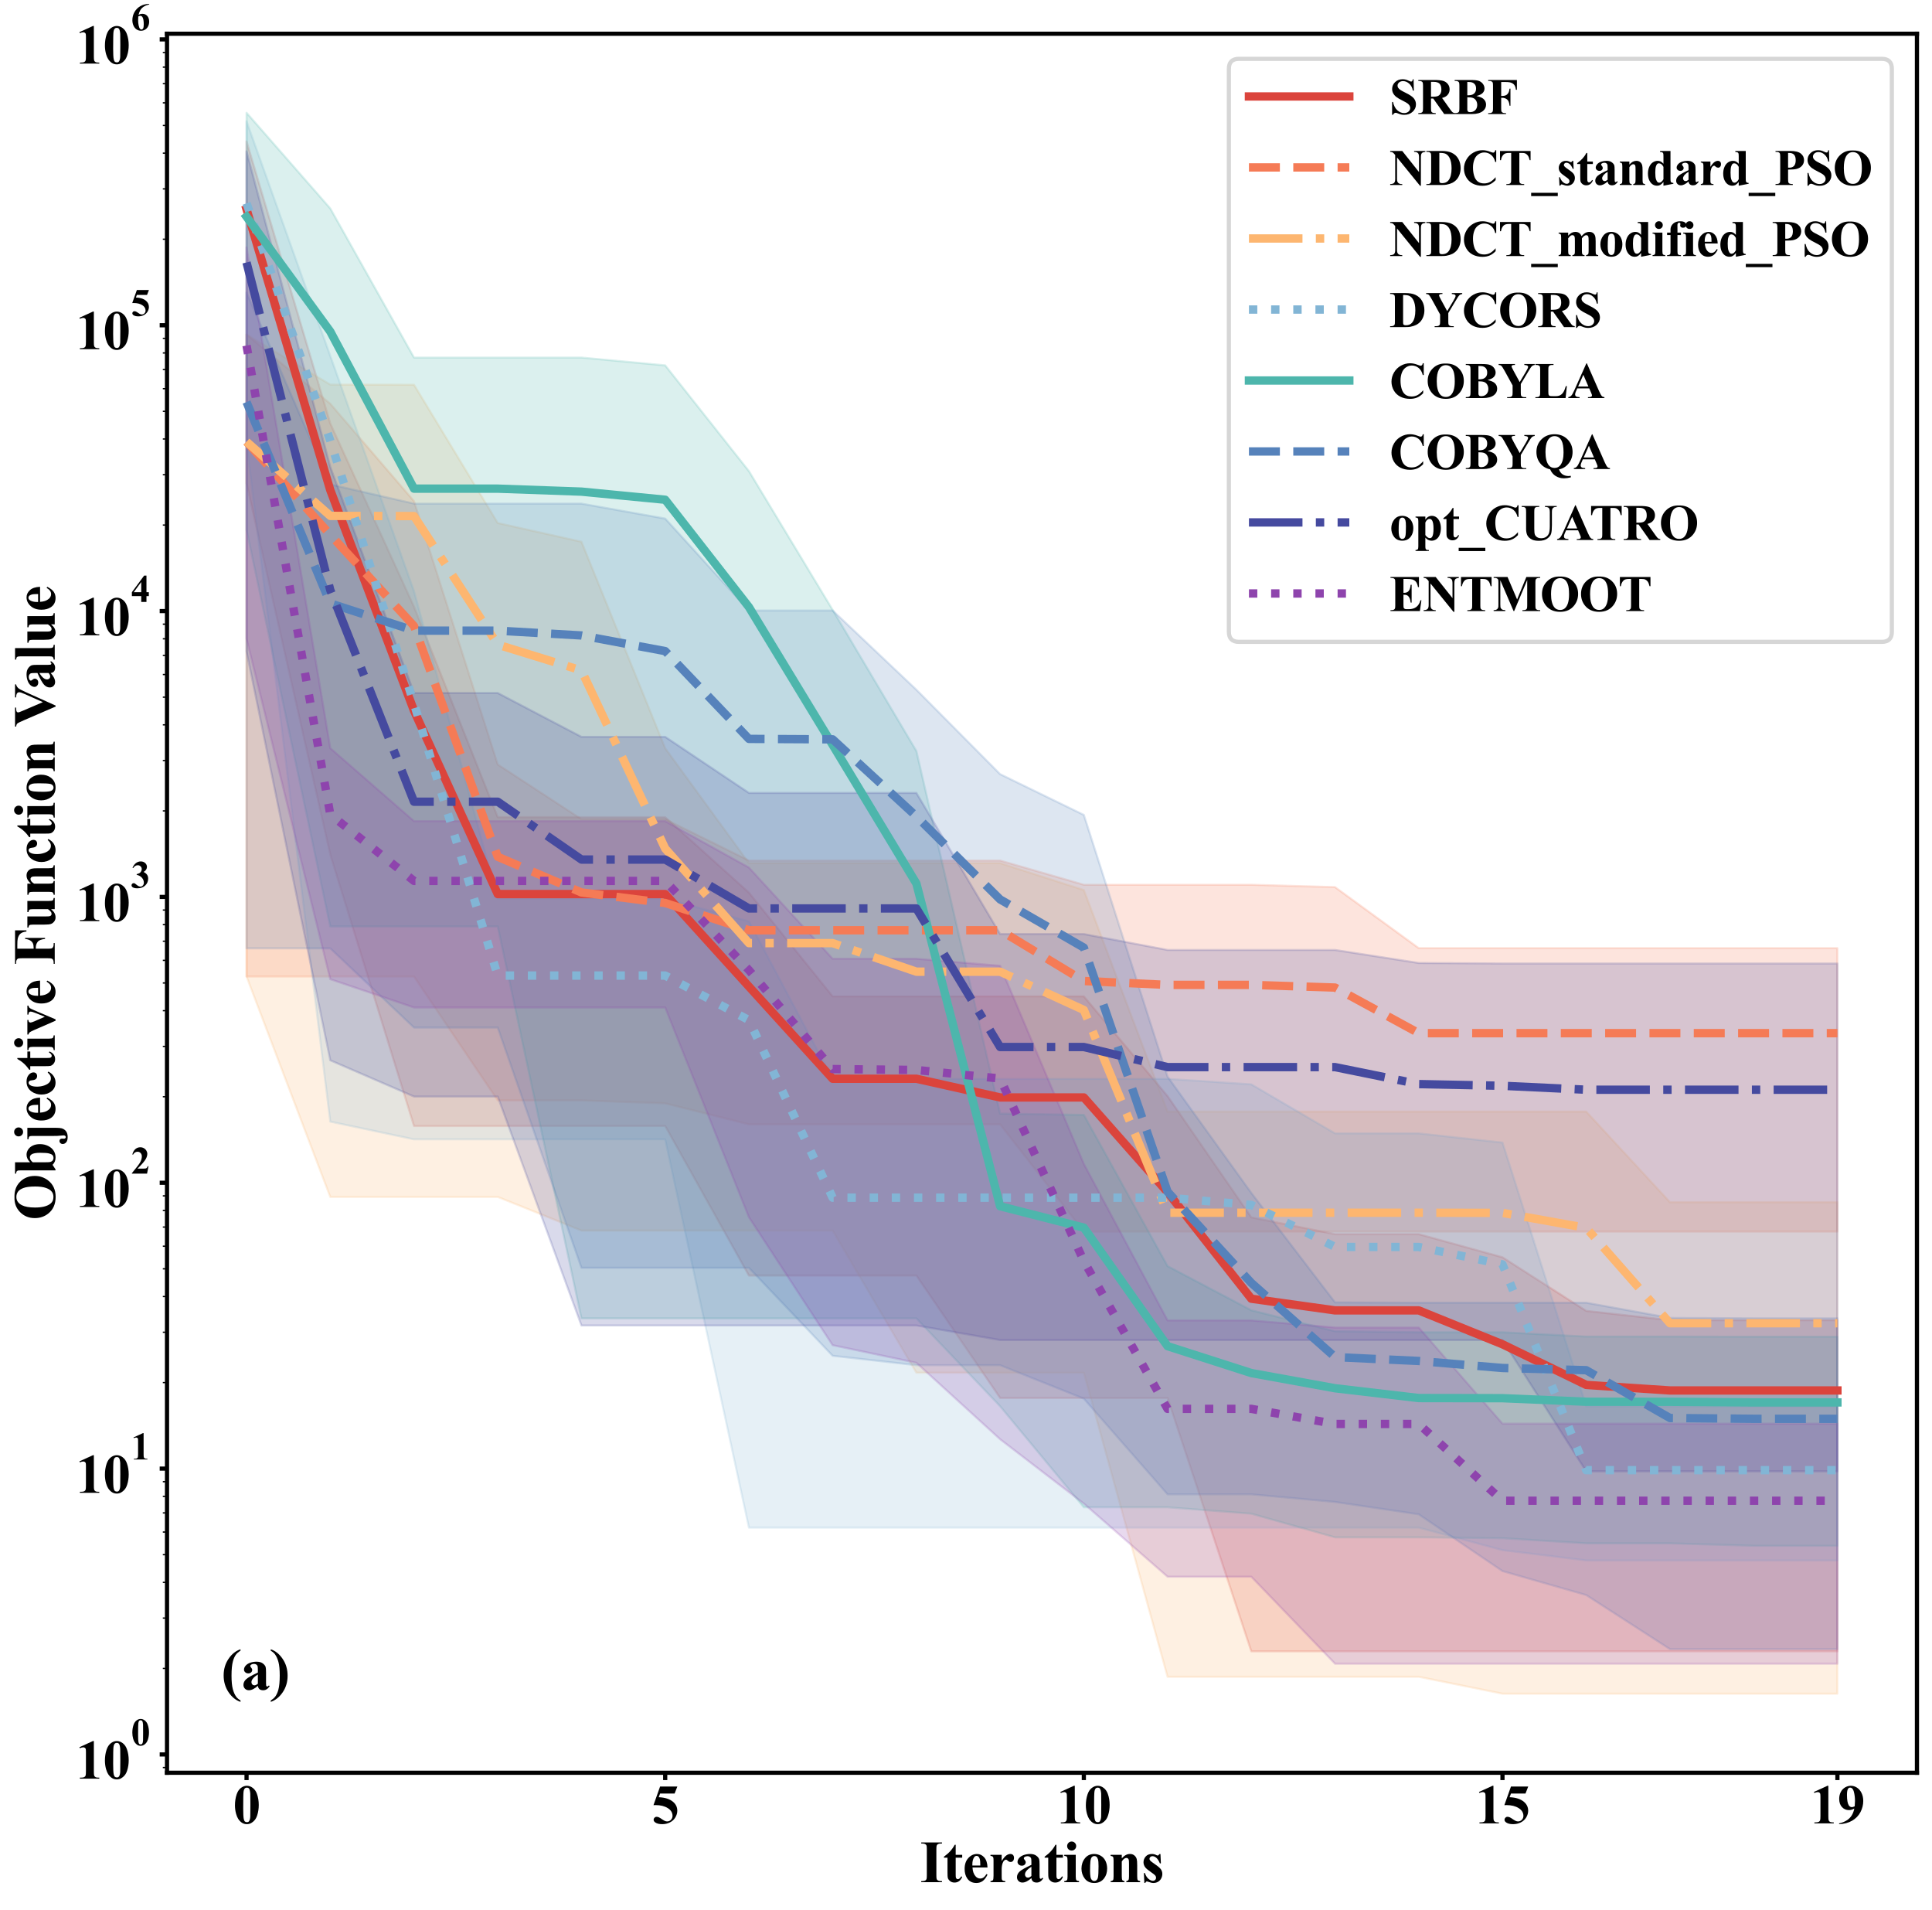 <?xml version="1.0" encoding="utf-8" standalone="no"?>
<!DOCTYPE svg PUBLIC "-//W3C//DTD SVG 1.1//EN"
  "http://www.w3.org/Graphics/SVG/1.1/DTD/svg11.dtd">
<svg xmlns:xlink="http://www.w3.org/1999/xlink" width="924.081pt" height="913.241pt" viewBox="0 0 924.081 913.241" xmlns="http://www.w3.org/2000/svg" version="1.1">
 <defs>
  <style type="text/css">*{stroke-linejoin: round; stroke-linecap: butt}</style>
 </defs>
 <g id="figure_1">
  <g id="patch_1">
   <path d="M 0 913.241 
L 924.081 913.241 
L 924.081 0 
L 0 0 
z
" style="fill: #ffffff"/>
  </g>
  <g id="axes_1">
   <g id="patch_2">
    <path d="M 79.881 847.732 
L 916.881 847.732 
L 916.881 16.132 
L 79.881 16.132 
z
" style="fill: #ffffff"/>
   </g>
   <g id="FillBetweenPolyCollection_1">
    <defs>
     <path id="m7ab8c1f9d6" d="M 117.926 -682.142 
L 117.926 -845.603 
L 157.974 -710.777 
L 198.022 -623.094 
L 238.07 -522.449 
L 278.117 -522.449 
L 318.165 -522.449 
L 358.213 -486.394 
L 398.261 -436.782 
L 438.309 -436.782 
L 478.357 -436.782 
L 518.405 -436.782 
L 558.452 -389.088 
L 598.5 -331.11 
L 638.548 -323.055 
L 678.596 -323.055 
L 718.644 -312.006 
L 758.692 -286.37 
L 798.739 -281.917 
L 838.787 -281.917 
L 878.835 -281.917 
L 878.835 -123.556 
L 878.835 -123.556 
L 838.787 -123.556 
L 798.739 -123.556 
L 758.692 -123.556 
L 718.644 -123.556 
L 678.596 -123.556 
L 638.548 -123.556 
L 598.5 -123.556 
L 558.452 -244.747 
L 518.405 -244.747 
L 478.357 -244.747 
L 438.309 -303.263 
L 398.261 -303.263 
L 358.213 -303.263 
L 318.165 -374.78 
L 278.117 -374.78 
L 238.07 -374.78 
L 198.022 -374.78 
L 157.974 -504.535 
L 117.926 -682.142 
z
" style="stroke: #db443c; stroke-opacity: 0.2"/>
    </defs>
    <g clip-path="url(#p90578f76ce)">
     <use xlink:href="#m7ab8c1f9d6" x="0" y="913.241" style="fill: #db443c; fill-opacity: 0.2; stroke: #db443c; stroke-opacity: 0.2"/>
    </g>
   </g>
   <g id="FillBetweenPolyCollection_2">
    <defs>
     <path id="m196093556e" d="M 117.926 -446.253 
L 117.926 -753.276 
L 157.974 -720.181 
L 198.022 -673.568 
L 238.07 -547.661 
L 278.117 -521.507 
L 318.165 -521.507 
L 358.213 -501.729 
L 398.261 -501.729 
L 438.309 -501.729 
L 478.357 -501.729 
L 518.405 -490.151 
L 558.452 -490.151 
L 598.5 -490.151 
L 638.548 -489.017 
L 678.596 -459.833 
L 718.644 -459.833 
L 758.692 -459.833 
L 798.739 -459.833 
L 838.787 -459.833 
L 878.835 -459.833 
L 878.835 -324.312 
L 878.835 -324.312 
L 838.787 -324.312 
L 798.739 -324.312 
L 758.692 -324.312 
L 718.644 -324.312 
L 678.596 -324.312 
L 638.548 -324.312 
L 598.5 -324.312 
L 558.452 -324.312 
L 518.405 -324.312 
L 478.357 -375.57 
L 438.309 -375.57 
L 398.261 -375.57 
L 358.213 -375.57 
L 318.165 -385.614 
L 278.117 -387.023 
L 238.07 -387.023 
L 198.022 -446.253 
L 157.974 -446.253 
L 117.926 -446.253 
z
" style="stroke: #f57b56; stroke-opacity: 0.2"/>
    </defs>
    <g clip-path="url(#p90578f76ce)">
     <use xlink:href="#m196093556e" x="0" y="913.241" style="fill: #f57b56; fill-opacity: 0.2; stroke: #f57b56; stroke-opacity: 0.2"/>
    </g>
   </g>
   <g id="FillBetweenPolyCollection_3">
    <defs>
     <path id="m1a13478791" d="M 117.926 -446.253 
L 117.926 -753.276 
L 157.974 -729.321 
L 198.022 -729.259 
L 238.07 -663.136 
L 278.117 -654.168 
L 318.165 -555.425 
L 358.213 -500.5 
L 398.261 -500.5 
L 438.309 -500.5 
L 478.357 -500.5 
L 518.405 -487.619 
L 558.452 -381.667 
L 598.5 -381.667 
L 638.548 -381.667 
L 678.596 -381.667 
L 718.644 -381.667 
L 758.692 -381.667 
L 798.739 -338.365 
L 838.787 -338.365 
L 878.835 -338.365 
L 878.835 -103.309 
L 878.835 -103.309 
L 838.787 -103.309 
L 798.739 -103.309 
L 758.692 -103.309 
L 718.644 -103.309 
L 678.596 -111.393 
L 638.548 -111.393 
L 598.5 -111.393 
L 558.452 -111.393 
L 518.405 -256.805 
L 478.357 -256.805 
L 438.309 -256.805 
L 398.261 -324.778 
L 358.213 -324.778 
L 318.165 -324.778 
L 278.117 -324.778 
L 238.07 -340.87 
L 198.022 -340.87 
L 157.974 -340.87 
L 117.926 -446.253 
z
" style="stroke: #fdb670; stroke-opacity: 0.2"/>
    </defs>
    <g clip-path="url(#p90578f76ce)">
     <use xlink:href="#m1a13478791" x="0" y="913.241" style="fill: #fdb670; fill-opacity: 0.2; stroke: #fdb670; stroke-opacity: 0.2"/>
    </g>
   </g>
   <g id="FillBetweenPolyCollection_4">
    <defs>
     <path id="m2ea39af6df" d="M 117.926 -701.274 
L 117.926 -855.233 
L 157.974 -743.039 
L 198.022 -630.496 
L 238.07 -483.486 
L 278.117 -483.486 
L 318.165 -483.486 
L 358.213 -472.65 
L 398.261 -397.336 
L 438.309 -397.336 
L 478.357 -397.336 
L 518.405 -397.336 
L 558.452 -397.336 
L 598.5 -394.7 
L 638.548 -371.253 
L 678.596 -371.253 
L 718.644 -366.857 
L 758.692 -240.791 
L 798.739 -240.791 
L 838.787 -240.791 
L 878.835 -240.791 
L 878.835 -167.043 
L 878.835 -167.043 
L 838.787 -167.043 
L 798.739 -167.043 
L 758.692 -167.043 
L 718.644 -171.953 
L 678.596 -182.73 
L 638.548 -182.73 
L 598.5 -182.73 
L 558.452 -182.73 
L 518.405 -182.73 
L 478.357 -182.73 
L 438.309 -182.73 
L 398.261 -182.73 
L 358.213 -182.73 
L 318.165 -368.403 
L 278.117 -368.403 
L 238.07 -368.403 
L 198.022 -368.403 
L 157.974 -376.875 
L 117.926 -701.274 
z
" style="stroke: #82b5d5; stroke-opacity: 0.2"/>
    </defs>
    <g clip-path="url(#p90578f76ce)">
     <use xlink:href="#m2ea39af6df" x="0" y="913.241" style="fill: #82b5d5; fill-opacity: 0.2; stroke: #82b5d5; stroke-opacity: 0.2"/>
    </g>
   </g>
   <g id="FillBetweenPolyCollection_5">
    <defs>
     <path id="md01c31bc2b" d="M 117.926 -659.841 
L 117.926 -859.309 
L 157.974 -813.553 
L 198.022 -742.25 
L 238.07 -742.25 
L 278.117 -742.25 
L 318.165 -738.514 
L 358.213 -687.949 
L 398.261 -621.595 
L 438.309 -554.114 
L 478.357 -380.709 
L 518.405 -380.097 
L 558.452 -307.782 
L 598.5 -286.663 
L 638.548 -276.655 
L 678.596 -276.145 
L 718.644 -276.145 
L 758.692 -274.102 
L 798.739 -274.102 
L 838.787 -274.018 
L 878.835 -274.018 
L 878.835 -174.051 
L 878.835 -174.051 
L 838.787 -174.051 
L 798.739 -175.213 
L 758.692 -175.213 
L 718.644 -177.666 
L 678.596 -178.079 
L 638.548 -178.079 
L 598.5 -189.398 
L 558.452 -192.455 
L 518.405 -192.455 
L 478.357 -240.786 
L 438.309 -282.794 
L 398.261 -282.794 
L 358.213 -282.794 
L 318.165 -282.794 
L 278.117 -282.794 
L 238.07 -470.218 
L 198.022 -470.218 
L 157.974 -470.218 
L 117.926 -659.841 
z
" style="stroke: #4db6ac; stroke-opacity: 0.2"/>
    </defs>
    <g clip-path="url(#p90578f76ce)">
     <use xlink:href="#md01c31bc2b" x="0" y="913.241" style="fill: #4db6ac; fill-opacity: 0.2; stroke: #4db6ac; stroke-opacity: 0.2"/>
    </g>
   </g>
   <g id="FillBetweenPolyCollection_6">
    <defs>
     <path id="m159e2a60d7" d="M 117.926 -459.735 
L 117.926 -773.348 
L 157.974 -681.601 
L 198.022 -672.403 
L 238.07 -672.403 
L 278.117 -672.403 
L 318.165 -665.243 
L 358.213 -621.299 
L 398.261 -621.299 
L 438.309 -583.406 
L 478.357 -543.042 
L 518.405 -523.549 
L 558.452 -398.39 
L 598.5 -342.776 
L 638.548 -290.45 
L 678.596 -290.281 
L 718.644 -290.281 
L 758.692 -290.281 
L 798.739 -283.007 
L 838.787 -282.824 
L 878.835 -282.824 
L 878.835 -124.636 
L 878.835 -124.636 
L 838.787 -124.636 
L 798.739 -124.636 
L 758.692 -150.485 
L 718.644 -161.947 
L 678.596 -189.093 
L 638.548 -195.008 
L 598.5 -198.647 
L 558.452 -198.647 
L 518.405 -244.388 
L 478.357 -260.4 
L 438.309 -260.4 
L 398.261 -264.905 
L 358.213 -306.986 
L 318.165 -306.986 
L 278.117 -306.986 
L 238.07 -421.856 
L 198.022 -421.856 
L 157.974 -459.735 
L 117.926 -459.735 
z
" style="stroke: #5682bb; stroke-opacity: 0.2"/>
    </defs>
    <g clip-path="url(#p90578f76ce)">
     <use xlink:href="#m159e2a60d7" x="0" y="913.241" style="fill: #5682bb; fill-opacity: 0.2; stroke: #5682bb; stroke-opacity: 0.2"/>
    </g>
   </g>
   <g id="FillBetweenPolyCollection_7">
    <defs>
     <path id="m9726267298" d="M 117.926 -601.704 
L 117.926 -840.859 
L 157.974 -689.937 
L 198.022 -581.847 
L 238.07 -581.847 
L 278.117 -560.875 
L 318.165 -560.875 
L 358.213 -534.062 
L 398.261 -534.062 
L 438.309 -534.062 
L 478.357 -466.575 
L 518.405 -466.575 
L 558.452 -458.964 
L 598.5 -458.964 
L 638.548 -458.964 
L 678.596 -452.737 
L 718.644 -452.49 
L 758.692 -452.49 
L 798.739 -452.49 
L 838.787 -452.49 
L 878.835 -452.49 
L 878.835 -209.652 
L 878.835 -209.652 
L 838.787 -209.652 
L 798.739 -209.652 
L 758.692 -209.652 
L 718.644 -272.431 
L 678.596 -272.431 
L 638.548 -272.431 
L 598.5 -272.431 
L 558.452 -272.431 
L 518.405 -272.431 
L 478.357 -272.431 
L 438.309 -279.393 
L 398.261 -279.393 
L 358.213 -279.393 
L 318.165 -279.393 
L 278.117 -279.393 
L 238.07 -388.866 
L 198.022 -388.866 
L 157.974 -406.198 
L 117.926 -601.704 
z
" style="stroke: #454a9f; stroke-opacity: 0.2"/>
    </defs>
    <g clip-path="url(#p90578f76ce)">
     <use xlink:href="#m9726267298" x="0" y="913.241" style="fill: #454a9f; fill-opacity: 0.2; stroke: #454a9f; stroke-opacity: 0.2"/>
    </g>
   </g>
   <g id="FillBetweenPolyCollection_8">
    <defs>
     <path id="m7de6d3735b" d="M 117.926 -607.818 
L 117.926 -794.962 
L 157.974 -555.457 
L 198.022 -520.568 
L 238.07 -520.568 
L 278.117 -520.568 
L 318.165 -520.568 
L 358.213 -498.377 
L 398.261 -454.754 
L 438.309 -454.754 
L 478.357 -451.393 
L 518.405 -356.647 
L 558.452 -281.823 
L 598.5 -281.823 
L 638.548 -278.412 
L 678.596 -278.412 
L 718.644 -232.435 
L 758.692 -232.435 
L 798.739 -232.435 
L 838.787 -232.435 
L 878.835 -232.435 
L 878.835 -117.653 
L 878.835 -117.653 
L 838.787 -117.653 
L 798.739 -117.653 
L 758.692 -117.653 
L 718.644 -117.653 
L 678.596 -117.653 
L 638.548 -117.653 
L 598.5 -159.249 
L 558.452 -159.249 
L 518.405 -194.227 
L 478.357 -224.997 
L 438.309 -261.55 
L 398.261 -269.968 
L 358.213 -331.183 
L 318.165 -431.453 
L 278.117 -431.453 
L 238.07 -431.453 
L 198.022 -431.453 
L 157.974 -444.994 
L 117.926 -607.818 
z
" style="stroke: #8e44ad; stroke-opacity: 0.2"/>
    </defs>
    <g clip-path="url(#p90578f76ce)">
     <use xlink:href="#m7de6d3735b" x="0" y="913.241" style="fill: #8e44ad; fill-opacity: 0.2; stroke: #8e44ad; stroke-opacity: 0.2"/>
    </g>
   </g>
   <g id="matplotlib.axis_1">
    <g id="xtick_1">
     <g id="line2d_1">
      <defs>
       <path id="mdc66a6cf9d" d="M 0 0 
L 0 3.5 
" style="stroke: #000000; stroke-width: 2"/>
      </defs>
      <g>
       <use xlink:href="#mdc66a6cf9d" x="117.926" y="847.732" style="stroke: #000000; stroke-width: 2"/>
      </g>
     </g>
     <g id="text_1">
      <!-- 0 -->
      <g transform="translate(111.426 871.949) scale(0.26 -0.26)">
       <defs>
        <path id="TimesNewRomanPS-BoldMT-30" d="M 2966 2119 
Q 2966 1484 2788 934 
Q 2681 597 2501 381 
Q 2322 166 2094 39 
Q 1866 -88 1597 -88 
Q 1291 -88 1044 68 
Q 797 225 606 516 
Q 469 728 366 1081 
Q 231 1559 231 2069 
Q 231 2759 425 3338 
Q 584 3816 909 4070 
Q 1234 4325 1597 4325 
Q 1966 4325 2286 4073 
Q 2606 3822 2756 3397 
Q 2966 2813 2966 2119 
z
M 2003 2125 
Q 2003 3238 1991 3422 
Q 1959 3856 1841 4009 
Q 1763 4109 1588 4109 
Q 1453 4109 1375 4034 
Q 1259 3925 1218 3648 
Q 1178 3372 1178 1719 
Q 1178 819 1241 513 
Q 1288 291 1375 216 
Q 1463 141 1606 141 
Q 1763 141 1841 241 
Q 1972 416 1991 781 
L 2003 2125 
z
" transform="scale(0.016)"/>
       </defs>
       <use xlink:href="#TimesNewRomanPS-BoldMT-30"/>
      </g>
     </g>
    </g>
    <g id="xtick_2">
     <g id="line2d_2">
      <g>
       <use xlink:href="#mdc66a6cf9d" x="318.165" y="847.732" style="stroke: #000000; stroke-width: 2"/>
      </g>
     </g>
     <g id="text_2">
      <!-- 5 -->
      <g transform="translate(311.665 871.949) scale(0.26 -0.26)">
       <defs>
        <path id="TimesNewRomanPS-BoldMT-35" d="M 975 4238 
L 2959 4238 
L 2644 3431 
L 975 3431 
L 816 3009 
Q 1894 2969 2475 2472 
Q 2953 2063 2953 1453 
Q 2953 1063 2731 689 
Q 2509 316 2106 114 
Q 1703 -88 1222 -88 
Q 703 -88 425 106 
Q 231 244 231 419 
Q 231 553 332 656 
Q 434 759 569 759 
Q 691 759 816 709 
Q 941 659 1244 447 
Q 1434 316 1572 266 
Q 1669 228 1791 228 
Q 2047 228 2226 415 
Q 2406 603 2406 866 
Q 2406 1416 1856 1759 
Q 1306 2103 469 2103 
Q 384 2103 216 2100 
L 975 4238 
z
" transform="scale(0.016)"/>
       </defs>
       <use xlink:href="#TimesNewRomanPS-BoldMT-35"/>
      </g>
     </g>
    </g>
    <g id="xtick_3">
     <g id="line2d_3">
      <g>
       <use xlink:href="#mdc66a6cf9d" x="518.405" y="847.732" style="stroke: #000000; stroke-width: 2"/>
      </g>
     </g>
     <g id="text_3">
      <!-- 10 -->
      <g transform="translate(505.405 871.949) scale(0.26 -0.26)">
       <defs>
        <path id="TimesNewRomanPS-BoldMT-31" d="M 2084 4325 
L 2084 859 
Q 2084 469 2118 361 
Q 2153 253 2262 184 
Q 2372 116 2613 116 
L 2709 116 
L 2709 0 
L 478 0 
L 478 116 
L 591 116 
Q 863 116 978 178 
Q 1094 241 1134 350 
Q 1175 459 1175 859 
L 1175 3056 
Q 1175 3350 1147 3423 
Q 1119 3497 1042 3548 
Q 966 3600 866 3600 
Q 706 3600 478 3500 
L 422 3613 
L 1981 4325 
L 2084 4325 
z
" transform="scale(0.016)"/>
       </defs>
       <use xlink:href="#TimesNewRomanPS-BoldMT-31"/>
       <use xlink:href="#TimesNewRomanPS-BoldMT-30" transform="translate(50 0)"/>
      </g>
     </g>
    </g>
    <g id="xtick_4">
     <g id="line2d_4">
      <g>
       <use xlink:href="#mdc66a6cf9d" x="718.644" y="847.732" style="stroke: #000000; stroke-width: 2"/>
      </g>
     </g>
     <g id="text_4">
      <!-- 15 -->
      <g transform="translate(705.644 871.949) scale(0.26 -0.26)">
       <use xlink:href="#TimesNewRomanPS-BoldMT-31"/>
       <use xlink:href="#TimesNewRomanPS-BoldMT-35" transform="translate(50 0)"/>
      </g>
     </g>
    </g>
    <g id="xtick_5">
     <g id="line2d_5">
      <g>
       <use xlink:href="#mdc66a6cf9d" x="878.835" y="847.732" style="stroke: #000000; stroke-width: 2"/>
      </g>
     </g>
     <g id="text_5">
      <!-- 19 -->
      <g transform="translate(865.835 871.949) scale(0.26 -0.26)">
       <defs>
        <path id="TimesNewRomanPS-BoldMT-39" d="M 197 -88 
L 197 0 
Q 716 119 1077 350 
Q 1438 581 1648 922 
Q 1859 1263 1944 1706 
Q 1750 1606 1614 1567 
Q 1478 1528 1328 1528 
Q 847 1528 526 1875 
Q 206 2222 206 2825 
Q 206 3244 379 3592 
Q 553 3941 875 4133 
Q 1197 4325 1544 4325 
Q 1916 4325 2247 4112 
Q 2578 3900 2775 3497 
Q 2972 3094 2972 2578 
Q 2972 1909 2651 1296 
Q 2331 684 1697 314 
Q 1063 -56 197 -88 
z
M 1991 1969 
Q 2022 2319 2022 2584 
Q 2022 3153 1891 3644 
Q 1816 3916 1669 4044 
Q 1591 4113 1466 4113 
Q 1309 4113 1222 3978 
Q 1100 3794 1100 3275 
Q 1100 2409 1306 2081 
Q 1441 1869 1669 1869 
Q 1791 1869 1991 1969 
z
" transform="scale(0.016)"/>
       </defs>
       <use xlink:href="#TimesNewRomanPS-BoldMT-31"/>
       <use xlink:href="#TimesNewRomanPS-BoldMT-39" transform="translate(50 0)"/>
      </g>
     </g>
    </g>
    <g id="text_6">
     <!-- Iterations -->
     <g transform="translate(440.055 900.051) scale(0.28 -0.28)">
      <defs>
       <path id="TimesNewRomanPS-BoldMT-49" d="M 2344 116 
L 2344 0 
L 128 0 
L 128 116 
L 269 116 
Q 453 116 566 181 
Q 647 225 691 331 
Q 725 406 725 725 
L 725 3513 
Q 725 3838 690 3919 
Q 656 4000 551 4061 
Q 447 4122 269 4122 
L 128 4122 
L 128 4238 
L 2344 4238 
L 2344 4122 
L 2203 4122 
Q 2019 4122 1906 4056 
Q 1825 4013 1778 3906 
Q 1744 3831 1744 3513 
L 1744 725 
Q 1744 400 1780 319 
Q 1816 238 1920 177 
Q 2025 116 2203 116 
L 2344 116 
z
" transform="scale(0.016)"/>
       <path id="TimesNewRomanPS-BoldMT-74" d="M 1375 3991 
L 1375 2922 
L 2069 2922 
L 2069 2613 
L 1375 2613 
L 1375 809 
Q 1375 556 1398 482 
Q 1422 409 1481 364 
Q 1541 319 1591 319 
Q 1794 319 1975 628 
L 2069 559 
Q 1816 -41 1247 -41 
Q 969 -41 776 114 
Q 584 269 531 459 
Q 500 566 500 1034 
L 500 2613 
L 119 2613 
L 119 2722 
Q 513 3000 789 3306 
Q 1066 3613 1272 3991 
L 1375 3991 
z
" transform="scale(0.016)"/>
       <path id="TimesNewRomanPS-BoldMT-65" d="M 2691 1566 
L 1088 1566 
Q 1116 984 1397 647 
Q 1613 388 1916 388 
Q 2103 388 2256 492 
Q 2409 597 2584 869 
L 2691 800 
Q 2453 316 2165 114 
Q 1878 -88 1500 -88 
Q 850 -88 516 413 
Q 247 816 247 1413 
Q 247 2144 642 2576 
Q 1038 3009 1569 3009 
Q 2013 3009 2339 2645 
Q 2666 2281 2691 1566 
z
M 1922 1775 
Q 1922 2278 1867 2465 
Q 1813 2653 1697 2750 
Q 1631 2806 1522 2806 
Q 1359 2806 1256 2647 
Q 1072 2369 1072 1884 
L 1072 1775 
L 1922 1775 
z
" transform="scale(0.016)"/>
       <path id="TimesNewRomanPS-BoldMT-72" d="M 1428 2922 
L 1428 2259 
Q 1719 2713 1937 2861 
Q 2156 3009 2359 3009 
Q 2534 3009 2639 2901 
Q 2744 2794 2744 2597 
Q 2744 2388 2642 2272 
Q 2541 2156 2397 2156 
Q 2231 2156 2109 2262 
Q 1988 2369 1966 2381 
Q 1934 2400 1894 2400 
Q 1803 2400 1722 2331 
Q 1594 2225 1528 2028 
Q 1428 1725 1428 1359 
L 1428 688 
L 1431 513 
Q 1431 334 1453 284 
Q 1491 200 1564 161 
Q 1638 122 1813 113 
L 1813 0 
L 234 0 
L 234 113 
Q 425 128 492 217 
Q 559 306 559 688 
L 559 2303 
Q 559 2553 534 2622 
Q 503 2709 443 2750 
Q 384 2791 234 2806 
L 234 2922 
L 1428 2922 
z
" transform="scale(0.016)"/>
       <path id="TimesNewRomanPS-BoldMT-61" d="M 1828 431 
Q 1294 -41 869 -41 
Q 619 -41 453 123 
Q 288 288 288 534 
Q 288 869 575 1136 
Q 863 1403 1828 1847 
L 1828 2141 
Q 1828 2472 1792 2558 
Q 1756 2644 1656 2708 
Q 1556 2772 1431 2772 
Q 1228 2772 1097 2681 
Q 1016 2625 1016 2550 
Q 1016 2484 1103 2388 
Q 1222 2253 1222 2128 
Q 1222 1975 1108 1867 
Q 994 1759 809 1759 
Q 613 1759 480 1878 
Q 347 1997 347 2156 
Q 347 2381 525 2586 
Q 703 2791 1022 2900 
Q 1341 3009 1684 3009 
Q 2100 3009 2342 2832 
Q 2584 2656 2656 2450 
Q 2700 2319 2700 1847 
L 2700 713 
Q 2700 513 2715 461 
Q 2731 409 2762 384 
Q 2794 359 2834 359 
Q 2916 359 3000 475 
L 3094 400 
Q 2938 169 2770 64 
Q 2603 -41 2391 -41 
Q 2141 -41 2000 76 
Q 1859 194 1828 431 
z
M 1828 659 
L 1828 1638 
Q 1450 1416 1266 1163 
Q 1144 994 1144 822 
Q 1144 678 1247 569 
Q 1325 484 1466 484 
Q 1622 484 1828 659 
z
" transform="scale(0.016)"/>
       <path id="TimesNewRomanPS-BoldMT-69" d="M 919 4338 
Q 1122 4338 1262 4195 
Q 1403 4053 1403 3853 
Q 1403 3653 1261 3512 
Q 1119 3372 919 3372 
Q 719 3372 578 3512 
Q 438 3653 438 3853 
Q 438 4053 578 4195 
Q 719 4338 919 4338 
z
M 1356 2922 
L 1356 606 
Q 1356 297 1428 211 
Q 1500 125 1709 113 
L 1709 0 
L 131 0 
L 131 113 
Q 325 119 419 225 
Q 481 297 481 606 
L 481 2313 
Q 481 2622 409 2708 
Q 338 2794 131 2806 
L 131 2922 
L 1356 2922 
z
" transform="scale(0.016)"/>
       <path id="TimesNewRomanPS-BoldMT-6f" d="M 1594 3009 
Q 1975 3009 2303 2812 
Q 2631 2616 2801 2253 
Q 2972 1891 2972 1459 
Q 2972 838 2656 419 
Q 2275 -88 1603 -88 
Q 944 -88 587 375 
Q 231 838 231 1447 
Q 231 2075 595 2542 
Q 959 3009 1594 3009 
z
M 1606 2788 
Q 1447 2788 1333 2667 
Q 1219 2547 1183 2192 
Q 1147 1838 1147 1206 
Q 1147 872 1191 581 
Q 1225 359 1337 243 
Q 1450 128 1594 128 
Q 1734 128 1828 206 
Q 1950 313 1991 503 
Q 2053 800 2053 1703 
Q 2053 2234 1993 2432 
Q 1934 2631 1819 2722 
Q 1738 2788 1606 2788 
z
" transform="scale(0.016)"/>
       <path id="TimesNewRomanPS-BoldMT-6e" d="M 1409 2922 
L 1409 2544 
Q 1634 2788 1840 2898 
Q 2047 3009 2284 3009 
Q 2569 3009 2756 2851 
Q 2944 2694 3006 2459 
Q 3056 2281 3056 1775 
L 3056 638 
Q 3056 300 3117 217 
Q 3178 134 3372 113 
L 3372 0 
L 1894 0 
L 1894 113 
Q 2059 134 2131 250 
Q 2181 328 2181 638 
L 2181 1938 
Q 2181 2297 2153 2390 
Q 2125 2484 2058 2536 
Q 1991 2588 1909 2588 
Q 1641 2588 1409 2203 
L 1409 638 
Q 1409 309 1470 221 
Q 1531 134 1697 113 
L 1697 0 
L 219 0 
L 219 113 
Q 403 131 481 231 
Q 534 300 534 638 
L 534 2288 
Q 534 2619 473 2700 
Q 413 2781 219 2806 
L 219 2922 
L 1409 2922 
z
" transform="scale(0.016)"/>
       <path id="TimesNewRomanPS-BoldMT-73" d="M 2063 3003 
L 2109 2006 
L 2003 2006 
Q 1813 2450 1608 2612 
Q 1403 2775 1200 2775 
Q 1072 2775 981 2689 
Q 891 2603 891 2491 
Q 891 2406 953 2328 
Q 1053 2200 1512 1889 
Q 1972 1578 2117 1361 
Q 2263 1144 2263 875 
Q 2263 631 2141 397 
Q 2019 163 1797 37 
Q 1575 -88 1306 -88 
Q 1097 -88 747 44 
Q 653 78 619 78 
Q 516 78 447 -78 
L 344 -78 
L 294 972 
L 400 972 
Q 541 559 786 353 
Q 1031 147 1250 147 
Q 1400 147 1495 239 
Q 1591 331 1591 463 
Q 1591 613 1497 722 
Q 1403 831 1078 1053 
Q 600 1384 459 1559 
Q 253 1816 253 2125 
Q 253 2463 486 2736 
Q 719 3009 1159 3009 
Q 1397 3009 1619 2894 
Q 1703 2847 1756 2847 
Q 1813 2847 1847 2870 
Q 1881 2894 1956 3003 
L 2063 3003 
z
" transform="scale(0.016)"/>
      </defs>
      <use xlink:href="#TimesNewRomanPS-BoldMT-49"/>
      <use xlink:href="#TimesNewRomanPS-BoldMT-74" transform="translate(38.916 0)"/>
      <use xlink:href="#TimesNewRomanPS-BoldMT-65" transform="translate(72.217 0)"/>
      <use xlink:href="#TimesNewRomanPS-BoldMT-72" transform="translate(116.602 0)"/>
      <use xlink:href="#TimesNewRomanPS-BoldMT-61" transform="translate(160.986 0)"/>
      <use xlink:href="#TimesNewRomanPS-BoldMT-74" transform="translate(210.986 0)"/>
      <use xlink:href="#TimesNewRomanPS-BoldMT-69" transform="translate(244.287 0)"/>
      <use xlink:href="#TimesNewRomanPS-BoldMT-6f" transform="translate(272.07 0)"/>
      <use xlink:href="#TimesNewRomanPS-BoldMT-6e" transform="translate(322.07 0)"/>
      <use xlink:href="#TimesNewRomanPS-BoldMT-73" transform="translate(377.686 0)"/>
     </g>
    </g>
   </g>
   <g id="matplotlib.axis_2">
    <g id="ytick_1">
     <g id="line2d_6">
      <defs>
       <path id="m94e3429ad4" d="M 0 0 
L -3.5 0 
" style="stroke: #000000; stroke-width: 2"/>
      </defs>
      <g>
       <use xlink:href="#m94e3429ad4" x="79.881" y="838.987" style="stroke: #000000; stroke-width: 2"/>
      </g>
     </g>
     <g id="text_7">
      <!-- $\mathdefault{10^{0}}$ -->
      <g transform="translate(36.221 850.636) scale(0.26 -0.26)">
       <use xlink:href="#TimesNewRomanPS-BoldMT-31" transform="translate(0 0.336)"/>
       <use xlink:href="#TimesNewRomanPS-BoldMT-30" transform="translate(50 0.336)"/>
       <use xlink:href="#TimesNewRomanPS-BoldMT-30" transform="translate(101.534 61.695) scale(0.7)"/>
      </g>
     </g>
    </g>
    <g id="ytick_2">
     <g id="line2d_7">
      <g>
       <use xlink:href="#m94e3429ad4" x="79.881" y="702.297" style="stroke: #000000; stroke-width: 2"/>
      </g>
     </g>
     <g id="text_8">
      <!-- $\mathdefault{10^{1}}$ -->
      <g transform="translate(36.221 713.947) scale(0.26 -0.26)">
       <use xlink:href="#TimesNewRomanPS-BoldMT-31" transform="translate(0 0.336)"/>
       <use xlink:href="#TimesNewRomanPS-BoldMT-30" transform="translate(50 0.336)"/>
       <use xlink:href="#TimesNewRomanPS-BoldMT-31" transform="translate(101.534 61.695) scale(0.7)"/>
      </g>
     </g>
    </g>
    <g id="ytick_3">
     <g id="line2d_8">
      <g>
       <use xlink:href="#m94e3429ad4" x="79.881" y="565.608" style="stroke: #000000; stroke-width: 2"/>
      </g>
     </g>
     <g id="text_9">
      <!-- $\mathdefault{10^{2}}$ -->
      <g transform="translate(36.221 577.257) scale(0.26 -0.26)">
       <defs>
        <path id="TimesNewRomanPS-BoldMT-32" d="M 2650 0 
L 156 0 
L 156 69 
Q 1303 1434 1548 1906 
Q 1794 2378 1794 2828 
Q 1794 3156 1591 3373 
Q 1388 3591 1094 3591 
Q 613 3591 347 3109 
L 231 3150 
Q 400 3750 744 4037 
Q 1088 4325 1538 4325 
Q 1859 4325 2125 4175 
Q 2391 4025 2541 3764 
Q 2691 3503 2691 3275 
Q 2691 2859 2459 2431 
Q 2144 1853 1081 819 
L 1997 819 
Q 2334 819 2436 847 
Q 2538 875 2603 942 
Q 2669 1009 2775 1225 
L 2888 1225 
L 2650 0 
z
" transform="scale(0.016)"/>
       </defs>
       <use xlink:href="#TimesNewRomanPS-BoldMT-31" transform="translate(0 0.336)"/>
       <use xlink:href="#TimesNewRomanPS-BoldMT-30" transform="translate(50 0.336)"/>
       <use xlink:href="#TimesNewRomanPS-BoldMT-32" transform="translate(101.534 61.695) scale(0.7)"/>
      </g>
     </g>
    </g>
    <g id="ytick_4">
     <g id="line2d_9">
      <g>
       <use xlink:href="#m94e3429ad4" x="79.881" y="428.918" style="stroke: #000000; stroke-width: 2"/>
      </g>
     </g>
     <g id="text_10">
      <!-- $\mathdefault{10^{3}}$ -->
      <g transform="translate(36.221 440.567) scale(0.26 -0.26)">
       <defs>
        <path id="TimesNewRomanPS-BoldMT-33" d="M 947 2125 
L 947 2234 
Q 1303 2338 1440 2427 
Q 1578 2516 1678 2698 
Q 1778 2881 1778 3069 
Q 1778 3328 1589 3514 
Q 1400 3700 1119 3700 
Q 681 3700 375 3238 
L 259 3278 
Q 484 3800 836 4062 
Q 1188 4325 1619 4325 
Q 2059 4325 2345 4056 
Q 2631 3788 2631 3428 
Q 2631 3194 2498 2976 
Q 2366 2759 2081 2594 
Q 2447 2416 2639 2155 
Q 2831 1894 2831 1500 
Q 2831 838 2351 373 
Q 1872 -91 1066 -91 
Q 528 -91 281 88 
Q 103 213 103 409 
Q 103 553 206 654 
Q 309 756 444 756 
Q 547 756 638 713 
Q 688 688 992 439 
Q 1297 191 1563 191 
Q 1794 191 1959 373 
Q 2125 556 2125 838 
Q 2125 1266 1825 1627 
Q 1525 1988 947 2125 
z
" transform="scale(0.016)"/>
       </defs>
       <use xlink:href="#TimesNewRomanPS-BoldMT-31" transform="translate(0 0.336)"/>
       <use xlink:href="#TimesNewRomanPS-BoldMT-30" transform="translate(50 0.336)"/>
       <use xlink:href="#TimesNewRomanPS-BoldMT-33" transform="translate(101.534 61.695) scale(0.7)"/>
      </g>
     </g>
    </g>
    <g id="ytick_5">
     <g id="line2d_10">
      <g>
       <use xlink:href="#m94e3429ad4" x="79.881" y="292.228" style="stroke: #000000; stroke-width: 2"/>
      </g>
     </g>
     <g id="text_11">
      <!-- $\mathdefault{10^{4}}$ -->
      <g transform="translate(36.221 303.878) scale(0.26 -0.26)">
       <defs>
        <path id="TimesNewRomanPS-BoldMT-34" d="M 159 1597 
L 2172 4325 
L 2553 4325 
L 2553 1597 
L 2941 1597 
L 2941 950 
L 2553 950 
L 2553 0 
L 1694 0 
L 1694 950 
L 159 950 
L 159 1597 
z
M 463 1597 
L 1694 1597 
L 1694 3269 
L 463 1597 
z
" transform="scale(0.016)"/>
       </defs>
       <use xlink:href="#TimesNewRomanPS-BoldMT-31" transform="translate(0 0.336)"/>
       <use xlink:href="#TimesNewRomanPS-BoldMT-30" transform="translate(50 0.336)"/>
       <use xlink:href="#TimesNewRomanPS-BoldMT-34" transform="translate(101.534 61.695) scale(0.7)"/>
      </g>
     </g>
    </g>
    <g id="ytick_6">
     <g id="line2d_11">
      <g>
       <use xlink:href="#m94e3429ad4" x="79.881" y="155.539" style="stroke: #000000; stroke-width: 2"/>
      </g>
     </g>
     <g id="text_12">
      <!-- $\mathdefault{10^{5}}$ -->
      <g transform="translate(36.221 167.058) scale(0.26 -0.26)">
       <use xlink:href="#TimesNewRomanPS-BoldMT-31" transform="translate(0 0.287)"/>
       <use xlink:href="#TimesNewRomanPS-BoldMT-30" transform="translate(50 0.287)"/>
       <use xlink:href="#TimesNewRomanPS-BoldMT-35" transform="translate(101.534 61.647) scale(0.7)"/>
      </g>
     </g>
    </g>
    <g id="ytick_7">
     <g id="line2d_12">
      <g>
       <use xlink:href="#m94e3429ad4" x="79.881" y="18.849" style="stroke: #000000; stroke-width: 2"/>
      </g>
     </g>
     <g id="text_13">
      <!-- $\mathdefault{10^{6}}$ -->
      <g transform="translate(36.221 30.498) scale(0.26 -0.26)">
       <defs>
        <path id="TimesNewRomanPS-BoldMT-36" d="M 3006 4325 
L 3006 4238 
Q 2441 4094 2098 3867 
Q 1756 3641 1557 3317 
Q 1359 2994 1250 2516 
Q 1388 2609 1478 2638 
Q 1681 2700 1888 2700 
Q 2363 2700 2680 2354 
Q 2997 2009 2997 1413 
Q 2997 994 2825 644 
Q 2653 294 2337 103 
Q 2022 -88 1663 -88 
Q 1272 -88 940 126 
Q 609 341 423 753 
Q 238 1166 238 1650 
Q 238 2363 580 2977 
Q 922 3591 1551 3955 
Q 2181 4319 3006 4325 
z
M 1209 2263 
Q 1184 1831 1184 1631 
Q 1184 1200 1267 797 
Q 1350 394 1494 231 
Q 1597 116 1738 116 
Q 1881 116 1993 283 
Q 2106 450 2106 963 
Q 2106 1825 1897 2153 
Q 1763 2366 1534 2366 
Q 1409 2366 1209 2263 
z
" transform="scale(0.016)"/>
       </defs>
       <use xlink:href="#TimesNewRomanPS-BoldMT-31" transform="translate(0 0.336)"/>
       <use xlink:href="#TimesNewRomanPS-BoldMT-30" transform="translate(50 0.336)"/>
       <use xlink:href="#TimesNewRomanPS-BoldMT-36" transform="translate(101.534 61.695) scale(0.7)"/>
      </g>
     </g>
    </g>
    <g id="ytick_8">
     <g id="line2d_13">
      <defs>
       <path id="m5c3a57f64f" d="M 0 0 
L -2 0 
" style="stroke: #000000; stroke-width: 0.6"/>
      </defs>
      <g>
       <use xlink:href="#m5c3a57f64f" x="79.881" y="845.242" style="stroke: #000000; stroke-width: 0.6"/>
      </g>
     </g>
    </g>
    <g id="ytick_9">
     <g id="line2d_14">
      <g>
       <use xlink:href="#m5c3a57f64f" x="79.881" y="797.839" style="stroke: #000000; stroke-width: 0.6"/>
      </g>
     </g>
    </g>
    <g id="ytick_10">
     <g id="line2d_15">
      <g>
       <use xlink:href="#m5c3a57f64f" x="79.881" y="773.769" style="stroke: #000000; stroke-width: 0.6"/>
      </g>
     </g>
    </g>
    <g id="ytick_11">
     <g id="line2d_16">
      <g>
       <use xlink:href="#m5c3a57f64f" x="79.881" y="756.692" style="stroke: #000000; stroke-width: 0.6"/>
      </g>
     </g>
    </g>
    <g id="ytick_12">
     <g id="line2d_17">
      <g>
       <use xlink:href="#m5c3a57f64f" x="79.881" y="743.445" style="stroke: #000000; stroke-width: 0.6"/>
      </g>
     </g>
    </g>
    <g id="ytick_13">
     <g id="line2d_18">
      <g>
       <use xlink:href="#m5c3a57f64f" x="79.881" y="732.622" style="stroke: #000000; stroke-width: 0.6"/>
      </g>
     </g>
    </g>
    <g id="ytick_14">
     <g id="line2d_19">
      <g>
       <use xlink:href="#m5c3a57f64f" x="79.881" y="723.471" style="stroke: #000000; stroke-width: 0.6"/>
      </g>
     </g>
    </g>
    <g id="ytick_15">
     <g id="line2d_20">
      <g>
       <use xlink:href="#m5c3a57f64f" x="79.881" y="715.544" style="stroke: #000000; stroke-width: 0.6"/>
      </g>
     </g>
    </g>
    <g id="ytick_16">
     <g id="line2d_21">
      <g>
       <use xlink:href="#m5c3a57f64f" x="79.881" y="708.552" style="stroke: #000000; stroke-width: 0.6"/>
      </g>
     </g>
    </g>
    <g id="ytick_17">
     <g id="line2d_22">
      <g>
       <use xlink:href="#m5c3a57f64f" x="79.881" y="661.15" style="stroke: #000000; stroke-width: 0.6"/>
      </g>
     </g>
    </g>
    <g id="ytick_18">
     <g id="line2d_23">
      <g>
       <use xlink:href="#m5c3a57f64f" x="79.881" y="637.08" style="stroke: #000000; stroke-width: 0.6"/>
      </g>
     </g>
    </g>
    <g id="ytick_19">
     <g id="line2d_24">
      <g>
       <use xlink:href="#m5c3a57f64f" x="79.881" y="620.002" style="stroke: #000000; stroke-width: 0.6"/>
      </g>
     </g>
    </g>
    <g id="ytick_20">
     <g id="line2d_25">
      <g>
       <use xlink:href="#m5c3a57f64f" x="79.881" y="606.755" style="stroke: #000000; stroke-width: 0.6"/>
      </g>
     </g>
    </g>
    <g id="ytick_21">
     <g id="line2d_26">
      <g>
       <use xlink:href="#m5c3a57f64f" x="79.881" y="595.932" style="stroke: #000000; stroke-width: 0.6"/>
      </g>
     </g>
    </g>
    <g id="ytick_22">
     <g id="line2d_27">
      <g>
       <use xlink:href="#m5c3a57f64f" x="79.881" y="586.781" style="stroke: #000000; stroke-width: 0.6"/>
      </g>
     </g>
    </g>
    <g id="ytick_23">
     <g id="line2d_28">
      <g>
       <use xlink:href="#m5c3a57f64f" x="79.881" y="578.854" style="stroke: #000000; stroke-width: 0.6"/>
      </g>
     </g>
    </g>
    <g id="ytick_24">
     <g id="line2d_29">
      <g>
       <use xlink:href="#m5c3a57f64f" x="79.881" y="571.862" style="stroke: #000000; stroke-width: 0.6"/>
      </g>
     </g>
    </g>
    <g id="ytick_25">
     <g id="line2d_30">
      <g>
       <use xlink:href="#m5c3a57f64f" x="79.881" y="524.46" style="stroke: #000000; stroke-width: 0.6"/>
      </g>
     </g>
    </g>
    <g id="ytick_26">
     <g id="line2d_31">
      <g>
       <use xlink:href="#m5c3a57f64f" x="79.881" y="500.39" style="stroke: #000000; stroke-width: 0.6"/>
      </g>
     </g>
    </g>
    <g id="ytick_27">
     <g id="line2d_32">
      <g>
       <use xlink:href="#m5c3a57f64f" x="79.881" y="483.312" style="stroke: #000000; stroke-width: 0.6"/>
      </g>
     </g>
    </g>
    <g id="ytick_28">
     <g id="line2d_33">
      <g>
       <use xlink:href="#m5c3a57f64f" x="79.881" y="470.066" style="stroke: #000000; stroke-width: 0.6"/>
      </g>
     </g>
    </g>
    <g id="ytick_29">
     <g id="line2d_34">
      <g>
       <use xlink:href="#m5c3a57f64f" x="79.881" y="459.243" style="stroke: #000000; stroke-width: 0.6"/>
      </g>
     </g>
    </g>
    <g id="ytick_30">
     <g id="line2d_35">
      <g>
       <use xlink:href="#m5c3a57f64f" x="79.881" y="450.092" style="stroke: #000000; stroke-width: 0.6"/>
      </g>
     </g>
    </g>
    <g id="ytick_31">
     <g id="line2d_36">
      <g>
       <use xlink:href="#m5c3a57f64f" x="79.881" y="442.165" style="stroke: #000000; stroke-width: 0.6"/>
      </g>
     </g>
    </g>
    <g id="ytick_32">
     <g id="line2d_37">
      <g>
       <use xlink:href="#m5c3a57f64f" x="79.881" y="435.173" style="stroke: #000000; stroke-width: 0.6"/>
      </g>
     </g>
    </g>
    <g id="ytick_33">
     <g id="line2d_38">
      <g>
       <use xlink:href="#m5c3a57f64f" x="79.881" y="387.77" style="stroke: #000000; stroke-width: 0.6"/>
      </g>
     </g>
    </g>
    <g id="ytick_34">
     <g id="line2d_39">
      <g>
       <use xlink:href="#m5c3a57f64f" x="79.881" y="363.701" style="stroke: #000000; stroke-width: 0.6"/>
      </g>
     </g>
    </g>
    <g id="ytick_35">
     <g id="line2d_40">
      <g>
       <use xlink:href="#m5c3a57f64f" x="79.881" y="346.623" style="stroke: #000000; stroke-width: 0.6"/>
      </g>
     </g>
    </g>
    <g id="ytick_36">
     <g id="line2d_41">
      <g>
       <use xlink:href="#m5c3a57f64f" x="79.881" y="333.376" style="stroke: #000000; stroke-width: 0.6"/>
      </g>
     </g>
    </g>
    <g id="ytick_37">
     <g id="line2d_42">
      <g>
       <use xlink:href="#m5c3a57f64f" x="79.881" y="322.553" style="stroke: #000000; stroke-width: 0.6"/>
      </g>
     </g>
    </g>
    <g id="ytick_38">
     <g id="line2d_43">
      <g>
       <use xlink:href="#m5c3a57f64f" x="79.881" y="313.402" style="stroke: #000000; stroke-width: 0.6"/>
      </g>
     </g>
    </g>
    <g id="ytick_39">
     <g id="line2d_44">
      <g>
       <use xlink:href="#m5c3a57f64f" x="79.881" y="305.475" style="stroke: #000000; stroke-width: 0.6"/>
      </g>
     </g>
    </g>
    <g id="ytick_40">
     <g id="line2d_45">
      <g>
       <use xlink:href="#m5c3a57f64f" x="79.881" y="298.483" style="stroke: #000000; stroke-width: 0.6"/>
      </g>
     </g>
    </g>
    <g id="ytick_41">
     <g id="line2d_46">
      <g>
       <use xlink:href="#m5c3a57f64f" x="79.881" y="251.081" style="stroke: #000000; stroke-width: 0.6"/>
      </g>
     </g>
    </g>
    <g id="ytick_42">
     <g id="line2d_47">
      <g>
       <use xlink:href="#m5c3a57f64f" x="79.881" y="227.011" style="stroke: #000000; stroke-width: 0.6"/>
      </g>
     </g>
    </g>
    <g id="ytick_43">
     <g id="line2d_48">
      <g>
       <use xlink:href="#m5c3a57f64f" x="79.881" y="209.933" style="stroke: #000000; stroke-width: 0.6"/>
      </g>
     </g>
    </g>
    <g id="ytick_44">
     <g id="line2d_49">
      <g>
       <use xlink:href="#m5c3a57f64f" x="79.881" y="196.687" style="stroke: #000000; stroke-width: 0.6"/>
      </g>
     </g>
    </g>
    <g id="ytick_45">
     <g id="line2d_50">
      <g>
       <use xlink:href="#m5c3a57f64f" x="79.881" y="185.863" style="stroke: #000000; stroke-width: 0.6"/>
      </g>
     </g>
    </g>
    <g id="ytick_46">
     <g id="line2d_51">
      <g>
       <use xlink:href="#m5c3a57f64f" x="79.881" y="176.712" style="stroke: #000000; stroke-width: 0.6"/>
      </g>
     </g>
    </g>
    <g id="ytick_47">
     <g id="line2d_52">
      <g>
       <use xlink:href="#m5c3a57f64f" x="79.881" y="168.785" style="stroke: #000000; stroke-width: 0.6"/>
      </g>
     </g>
    </g>
    <g id="ytick_48">
     <g id="line2d_53">
      <g>
       <use xlink:href="#m5c3a57f64f" x="79.881" y="161.793" style="stroke: #000000; stroke-width: 0.6"/>
      </g>
     </g>
    </g>
    <g id="ytick_49">
     <g id="line2d_54">
      <g>
       <use xlink:href="#m5c3a57f64f" x="79.881" y="114.391" style="stroke: #000000; stroke-width: 0.6"/>
      </g>
     </g>
    </g>
    <g id="ytick_50">
     <g id="line2d_55">
      <g>
       <use xlink:href="#m5c3a57f64f" x="79.881" y="90.321" style="stroke: #000000; stroke-width: 0.6"/>
      </g>
     </g>
    </g>
    <g id="ytick_51">
     <g id="line2d_56">
      <g>
       <use xlink:href="#m5c3a57f64f" x="79.881" y="73.243" style="stroke: #000000; stroke-width: 0.6"/>
      </g>
     </g>
    </g>
    <g id="ytick_52">
     <g id="line2d_57">
      <g>
       <use xlink:href="#m5c3a57f64f" x="79.881" y="59.997" style="stroke: #000000; stroke-width: 0.6"/>
      </g>
     </g>
    </g>
    <g id="ytick_53">
     <g id="line2d_58">
      <g>
       <use xlink:href="#m5c3a57f64f" x="79.881" y="49.174" style="stroke: #000000; stroke-width: 0.6"/>
      </g>
     </g>
    </g>
    <g id="ytick_54">
     <g id="line2d_59">
      <g>
       <use xlink:href="#m5c3a57f64f" x="79.881" y="40.023" style="stroke: #000000; stroke-width: 0.6"/>
      </g>
     </g>
    </g>
    <g id="ytick_55">
     <g id="line2d_60">
      <g>
       <use xlink:href="#m5c3a57f64f" x="79.881" y="32.096" style="stroke: #000000; stroke-width: 0.6"/>
      </g>
     </g>
    </g>
    <g id="ytick_56">
     <g id="line2d_61">
      <g>
       <use xlink:href="#m5c3a57f64f" x="79.881" y="25.104" style="stroke: #000000; stroke-width: 0.6"/>
      </g>
     </g>
    </g>
    <g id="text_14">
     <!-- Objective Function Value -->
     <g transform="translate(26.179 583.613) rotate(-90) scale(0.28 -0.28)">
      <defs>
       <path id="TimesNewRomanPS-BoldMT-4f" d="M 2472 4297 
Q 3484 4334 4117 3706 
Q 4750 3078 4750 2134 
Q 4750 1328 4278 716 
Q 3653 -97 2513 -97 
Q 1369 -97 744 678 
Q 250 1291 250 2131 
Q 250 3075 892 3704 
Q 1534 4334 2472 4297 
z
M 2509 4097 
Q 1928 4097 1625 3503 
Q 1378 3016 1378 2103 
Q 1378 1019 1759 500 
Q 2025 138 2503 138 
Q 2825 138 3041 294 
Q 3316 494 3469 933 
Q 3622 1372 3622 2078 
Q 3622 2919 3465 3336 
Q 3309 3753 3067 3925 
Q 2825 4097 2509 4097 
z
" transform="scale(0.016)"/>
       <path id="TimesNewRomanPS-BoldMT-62" d="M 1347 4238 
L 1347 2628 
Q 1716 3009 2153 3009 
Q 2453 3009 2718 2832 
Q 2984 2656 3134 2331 
Q 3284 2006 3284 1581 
Q 3284 1103 3093 712 
Q 2903 322 2584 117 
Q 2266 -88 1856 -88 
Q 1619 -88 1434 -12 
Q 1250 63 1072 231 
L 588 -84 
L 481 -84 
L 481 3631 
Q 481 3884 459 3944 
Q 428 4031 361 4073 
Q 294 4116 134 4122 
L 134 4238 
L 1347 4238 
z
M 1347 2350 
L 1347 1050 
Q 1347 653 1366 544 
Q 1397 359 1515 245 
Q 1634 131 1819 131 
Q 1978 131 2092 222 
Q 2206 313 2282 581 
Q 2359 850 2359 1550 
Q 2359 2222 2191 2472 
Q 2069 2653 1863 2653 
Q 1594 2653 1347 2350 
z
" transform="scale(0.016)"/>
       <path id="TimesNewRomanPS-BoldMT-6a" d="M 1113 4334 
Q 1313 4334 1452 4195 
Q 1591 4056 1591 3859 
Q 1591 3659 1450 3518 
Q 1309 3378 1113 3378 
Q 916 3378 775 3518 
Q 634 3659 634 3859 
Q 634 4056 773 4195 
Q 913 4334 1113 4334 
z
M 1550 2922 
L 1550 -103 
Q 1550 -528 1497 -731 
Q 1419 -1025 1186 -1203 
Q 953 -1381 572 -1381 
Q 188 -1381 5 -1225 
Q -178 -1069 -178 -847 
Q -178 -709 -82 -607 
Q 13 -506 141 -506 
Q 259 -506 328 -576 
Q 397 -647 397 -788 
Q 397 -825 394 -875 
Q 388 -941 388 -966 
Q 388 -1075 438 -1128 
Q 488 -1181 566 -1181 
Q 638 -1181 689 -1118 
Q 741 -1056 741 -941 
Q 741 -878 722 -688 
Q 691 -341 688 -269 
L 678 472 
L 678 2278 
L 681 2441 
Q 681 2638 614 2711 
Q 547 2784 331 2806 
L 331 2922 
L 1550 2922 
z
" transform="scale(0.016)"/>
       <path id="TimesNewRomanPS-BoldMT-63" d="M 2600 753 
L 2697 678 
Q 2491 291 2183 101 
Q 1875 -88 1528 -88 
Q 944 -88 594 353 
Q 244 794 244 1413 
Q 244 2009 563 2463 
Q 947 3009 1622 3009 
Q 2075 3009 2342 2781 
Q 2609 2553 2609 2272 
Q 2609 2094 2501 1987 
Q 2394 1881 2219 1881 
Q 2034 1881 1914 2003 
Q 1794 2125 1766 2438 
Q 1747 2634 1675 2713 
Q 1603 2791 1506 2791 
Q 1356 2791 1250 2631 
Q 1088 2391 1088 1894 
Q 1088 1481 1219 1104 
Q 1350 728 1578 544 
Q 1750 409 1984 409 
Q 2138 409 2275 481 
Q 2413 553 2600 753 
z
" transform="scale(0.016)"/>
       <path id="TimesNewRomanPS-BoldMT-76" d="M 1534 -88 
L 550 2178 
Q 372 2588 272 2697 
Q 200 2778 59 2806 
L 59 2922 
L 1613 2922 
L 1613 2806 
Q 1466 2806 1413 2753 
Q 1338 2684 1338 2591 
Q 1338 2475 1475 2156 
L 1956 1059 
L 2341 2006 
Q 2506 2413 2506 2581 
Q 2506 2678 2436 2739 
Q 2366 2800 2188 2806 
L 2188 2922 
L 3144 2922 
L 3144 2806 
Q 3006 2788 2918 2703 
Q 2831 2619 2656 2206 
L 1681 -88 
L 1534 -88 
z
" transform="scale(0.016)"/>
       <path id="TimesNewRomanPS-BoldMT-20" transform="scale(0.016)"/>
       <path id="TimesNewRomanPS-BoldMT-46" d="M 1759 3994 
L 1759 2253 
L 1881 2253 
Q 2163 2253 2341 2337 
Q 2519 2422 2642 2622 
Q 2766 2822 2803 3163 
L 2913 3163 
L 2913 1034 
L 2803 1034 
Q 2744 1638 2480 1830 
Q 2216 2022 1881 2022 
L 1759 2022 
L 1759 725 
Q 1759 400 1795 319 
Q 1831 238 1936 177 
Q 2041 116 2219 116 
L 2359 116 
L 2359 0 
L 144 0 
L 144 116 
L 284 116 
Q 469 116 581 181 
Q 663 225 706 331 
Q 741 406 741 725 
L 741 3513 
Q 741 3838 706 3919 
Q 672 4000 567 4061 
Q 463 4122 284 4122 
L 144 4122 
L 144 4238 
L 3719 4238 
L 3719 3022 
L 3591 3022 
Q 3547 3450 3367 3656 
Q 3188 3863 2847 3947 
Q 2659 3994 2153 3994 
L 1759 3994 
z
" transform="scale(0.016)"/>
       <path id="TimesNewRomanPS-BoldMT-75" d="M 3038 2922 
L 3038 634 
Q 3038 300 3100 217 
Q 3163 134 3353 113 
L 3353 0 
L 2163 0 
L 2163 391 
Q 1953 141 1743 26 
Q 1534 -88 1275 -88 
Q 1028 -88 836 64 
Q 644 216 578 419 
Q 513 622 513 1128 
L 513 2288 
Q 513 2619 452 2700 
Q 391 2781 197 2806 
L 197 2922 
L 1388 2922 
L 1388 925 
Q 1388 613 1417 522 
Q 1447 431 1511 384 
Q 1575 338 1659 338 
Q 1772 338 1863 397 
Q 1988 478 2163 725 
L 2163 2288 
Q 2163 2619 2102 2700 
Q 2041 2781 1847 2806 
L 1847 2922 
L 3038 2922 
z
" transform="scale(0.016)"/>
       <path id="TimesNewRomanPS-BoldMT-56" d="M 4556 4238 
L 4556 4122 
Q 4325 4084 4144 3875 
Q 4013 3719 3753 3141 
L 2294 -97 
L 2191 -97 
L 738 3272 
Q 475 3881 386 3987 
Q 297 4094 50 4122 
L 50 4238 
L 2081 4238 
L 2081 4122 
L 2013 4122 
Q 1738 4122 1638 4053 
Q 1566 4006 1566 3916 
Q 1566 3859 1591 3782 
Q 1616 3706 1759 3372 
L 2663 1263 
L 3500 3141 
Q 3650 3481 3684 3597 
Q 3719 3713 3719 3794 
Q 3719 3888 3669 3959 
Q 3619 4031 3522 4069 
Q 3388 4122 3166 4122 
L 3166 4238 
L 4556 4238 
z
" transform="scale(0.016)"/>
       <path id="TimesNewRomanPS-BoldMT-6c" d="M 1359 4238 
L 1359 606 
Q 1359 297 1431 211 
Q 1503 125 1713 113 
L 1713 0 
L 134 0 
L 134 113 
Q 328 119 422 225 
Q 484 297 484 606 
L 484 3631 
Q 484 3938 412 4023 
Q 341 4109 134 4122 
L 134 4238 
L 1359 4238 
z
" transform="scale(0.016)"/>
      </defs>
      <use xlink:href="#TimesNewRomanPS-BoldMT-4f"/>
      <use xlink:href="#TimesNewRomanPS-BoldMT-62" transform="translate(77.783 0)"/>
      <use xlink:href="#TimesNewRomanPS-BoldMT-6a" transform="translate(133.398 0)"/>
      <use xlink:href="#TimesNewRomanPS-BoldMT-65" transform="translate(166.699 0)"/>
      <use xlink:href="#TimesNewRomanPS-BoldMT-63" transform="translate(211.084 0)"/>
      <use xlink:href="#TimesNewRomanPS-BoldMT-74" transform="translate(255.469 0)"/>
      <use xlink:href="#TimesNewRomanPS-BoldMT-69" transform="translate(288.77 0)"/>
      <use xlink:href="#TimesNewRomanPS-BoldMT-76" transform="translate(316.553 0)"/>
      <use xlink:href="#TimesNewRomanPS-BoldMT-65" transform="translate(366.553 0)"/>
      <use xlink:href="#TimesNewRomanPS-BoldMT-20" transform="translate(410.938 0)"/>
      <use xlink:href="#TimesNewRomanPS-BoldMT-46" transform="translate(435.938 0)"/>
      <use xlink:href="#TimesNewRomanPS-BoldMT-75" transform="translate(497.021 0)"/>
      <use xlink:href="#TimesNewRomanPS-BoldMT-6e" transform="translate(552.637 0)"/>
      <use xlink:href="#TimesNewRomanPS-BoldMT-63" transform="translate(608.252 0)"/>
      <use xlink:href="#TimesNewRomanPS-BoldMT-74" transform="translate(652.637 0)"/>
      <use xlink:href="#TimesNewRomanPS-BoldMT-69" transform="translate(685.938 0)"/>
      <use xlink:href="#TimesNewRomanPS-BoldMT-6f" transform="translate(713.721 0)"/>
      <use xlink:href="#TimesNewRomanPS-BoldMT-6e" transform="translate(763.721 0)"/>
      <use xlink:href="#TimesNewRomanPS-BoldMT-20" transform="translate(819.336 0)"/>
      <use xlink:href="#TimesNewRomanPS-BoldMT-56" transform="translate(842.586 0)"/>
      <use xlink:href="#TimesNewRomanPS-BoldMT-61" transform="translate(905.678 0)"/>
      <use xlink:href="#TimesNewRomanPS-BoldMT-6c" transform="translate(955.678 0)"/>
      <use xlink:href="#TimesNewRomanPS-BoldMT-75" transform="translate(983.461 0)"/>
      <use xlink:href="#TimesNewRomanPS-BoldMT-65" transform="translate(1039.076 0)"/>
     </g>
    </g>
   </g>
   <g id="line2d_62">
    <path d="M 117.926 100.082 
L 157.974 234.369 
L 198.022 339.842 
L 238.07 427.552 
L 278.117 427.552 
L 318.165 427.552 
L 358.213 471.772 
L 398.261 515.856 
L 438.309 515.856 
L 478.357 524.798 
L 518.405 524.798 
L 558.452 570.108 
L 598.5 621.043 
L 638.548 626.632 
L 678.596 626.632 
L 718.644 642.839 
L 758.692 662.266 
L 798.739 664.92 
L 838.787 664.92 
L 878.835 664.92 
" clip-path="url(#p90578f76ce)" style="fill: none; stroke: #db443c; stroke-width: 4; stroke-linecap: square"/>
   </g>
   <g id="line2d_63">
    <path d="M 117.926 211.256 
L 157.974 255.698 
L 198.022 299.375 
L 238.07 409.714 
L 278.117 426.777 
L 318.165 431.817 
L 358.213 444.851 
L 398.261 444.851 
L 438.309 444.851 
L 478.357 444.851 
L 518.405 469.119 
L 558.452 470.976 
L 598.5 470.976 
L 638.548 472.248 
L 678.596 494.066 
L 718.644 494.066 
L 758.692 494.066 
L 798.739 494.066 
L 838.787 494.066 
L 878.835 494.066 
" clip-path="url(#p90578f76ce)" style="fill: none; stroke-dasharray: 14.8,6.4; stroke-dashoffset: 0; stroke: #f57b56; stroke-width: 4"/>
   </g>
   <g id="line2d_64">
    <path d="M 117.926 211.256 
L 157.974 246.702 
L 198.022 246.792 
L 238.07 308.274 
L 278.117 320.613 
L 318.165 405.783 
L 358.213 451.002 
L 398.261 451.002 
L 438.309 464.663 
L 478.357 464.663 
L 518.405 482.98 
L 558.452 579.928 
L 598.5 579.928 
L 638.548 579.928 
L 678.596 579.928 
L 718.644 580.004 
L 758.692 587.169 
L 798.739 632.76 
L 838.787 632.76 
L 878.835 632.76 
" clip-path="url(#p90578f76ce)" style="fill: none; stroke-dasharray: 25.6,6.4,4,6.4; stroke-dashoffset: 0; stroke: #fdb670; stroke-width: 4"/>
   </g>
   <g id="line2d_65">
    <path d="M 117.926 97.232 
L 157.974 210.724 
L 198.022 336.498 
L 238.07 466.512 
L 278.117 466.512 
L 318.165 466.512 
L 358.213 487.845 
L 398.261 572.733 
L 438.309 572.733 
L 478.357 572.733 
L 518.405 572.733 
L 558.452 572.733 
L 598.5 576.191 
L 638.548 596.292 
L 678.596 596.292 
L 718.644 604.625 
L 758.692 703.044 
L 798.739 703.044 
L 838.787 703.044 
L 878.835 703.044 
" clip-path="url(#p90578f76ce)" style="fill: none; stroke-dasharray: 4,6.6; stroke-dashoffset: 0; stroke: #82b5d5; stroke-width: 4"/>
   </g>
   <g id="line2d_66">
    <path d="M 117.926 103.644 
L 157.974 158.542 
L 198.022 233.672 
L 238.07 233.672 
L 278.117 235.098 
L 318.165 238.973 
L 358.213 290.299 
L 398.261 356.224 
L 438.309 422.496 
L 478.357 576.82 
L 518.405 587.06 
L 558.452 643.737 
L 598.5 656.594 
L 638.548 663.861 
L 678.596 668.548 
L 718.644 668.615 
L 758.692 670.314 
L 798.739 670.34 
L 838.787 670.643 
L 878.835 670.643 
" clip-path="url(#p90578f76ce)" style="fill: none; stroke: #4db6ac; stroke-width: 4; stroke-linecap: square"/>
   </g>
   <g id="line2d_67">
    <path d="M 117.926 192.257 
L 157.974 288.551 
L 198.022 301.572 
L 238.07 301.572 
L 278.117 303.875 
L 318.165 311.362 
L 358.213 353.338 
L 398.261 353.551 
L 438.309 390.388 
L 478.357 430.106 
L 518.405 453.153 
L 558.452 569.891 
L 598.5 613.481 
L 638.548 648.959 
L 678.596 650.817 
L 718.644 654.174 
L 758.692 655.223 
L 798.739 678.098 
L 838.787 678.467 
L 878.835 678.467 
" clip-path="url(#p90578f76ce)" style="fill: none; stroke-dasharray: 14.8,6.4; stroke-dashoffset: 0; stroke: #5682bb; stroke-width: 4"/>
   </g>
   <g id="line2d_68">
    <path d="M 117.926 125.5 
L 157.974 282.171 
L 198.022 383.379 
L 238.07 383.379 
L 278.117 411.04 
L 318.165 411.04 
L 358.213 434.417 
L 398.261 434.417 
L 438.309 434.417 
L 478.357 500.684 
L 518.405 500.684 
L 558.452 510.294 
L 598.5 510.294 
L 638.548 510.294 
L 678.596 518.42 
L 718.644 519.22 
L 758.692 521.101 
L 798.739 521.101 
L 838.787 521.101 
L 878.835 521.101 
" clip-path="url(#p90578f76ce)" style="fill: none; stroke-dasharray: 25.6,6.4,4,6.4; stroke-dashoffset: 0; stroke: #454a9f; stroke-width: 4"/>
   </g>
   <g id="line2d_69">
    <path d="M 117.926 165.232 
L 157.974 389.477 
L 198.022 421.249 
L 238.07 421.249 
L 278.117 421.249 
L 318.165 421.249 
L 358.213 463.903 
L 398.261 511.231 
L 438.309 511.657 
L 478.357 515.752 
L 518.405 603.059 
L 558.452 673.71 
L 598.5 673.71 
L 638.548 680.945 
L 678.596 680.945 
L 718.644 717.659 
L 758.692 717.659 
L 798.739 717.659 
L 838.787 717.659 
L 878.835 717.659 
" clip-path="url(#p90578f76ce)" style="fill: none; stroke-dasharray: 4,6.6; stroke-dashoffset: 0; stroke: #8e44ad; stroke-width: 4"/>
   </g>
   <g id="patch_3">
    <path d="M 79.881 847.732 
L 79.881 16.132 
" style="fill: none; stroke: #000000; stroke-width: 2; stroke-linejoin: miter; stroke-linecap: square"/>
   </g>
   <g id="patch_4">
    <path d="M 916.881 847.732 
L 916.881 16.132 
" style="fill: none; stroke: #000000; stroke-width: 2; stroke-linejoin: miter; stroke-linecap: square"/>
   </g>
   <g id="patch_5">
    <path d="M 79.881 847.732 
L 916.881 847.732 
" style="fill: none; stroke: #000000; stroke-width: 2; stroke-linejoin: miter; stroke-linecap: square"/>
   </g>
   <g id="patch_6">
    <path d="M 79.881 16.132 
L 916.881 16.132 
" style="fill: none; stroke: #000000; stroke-width: 2; stroke-linejoin: miter; stroke-linecap: square"/>
   </g>
   <g id="text_15">
    <!-- (a) -->
    <g transform="translate(105.824 808.096) scale(0.28 -0.28)">
     <defs>
      <path id="TimesNewRomanPS-BoldMT-28" d="M 2056 4334 
L 2056 4191 
Q 1731 3978 1578 3775 
Q 1366 3494 1247 3053 
Q 1097 2506 1097 1525 
Q 1097 600 1233 87 
Q 1369 -425 1603 -741 
Q 1766 -959 2056 -1125 
L 2056 -1281 
Q 1303 -1028 779 -248 
Q 256 531 256 1544 
Q 256 2544 778 3314 
Q 1300 4084 2056 4334 
z
" transform="scale(0.016)"/>
      <path id="TimesNewRomanPS-BoldMT-29" d="M 78 -1281 
L 78 -1138 
Q 403 -922 556 -719 
Q 766 -438 888 0 
Q 1038 550 1038 1531 
Q 1038 2456 902 2967 
Q 766 3478 531 3794 
Q 369 4013 78 4178 
L 78 4334 
Q 831 4081 1354 3301 
Q 1878 2522 1878 1509 
Q 1878 513 1354 -257 
Q 831 -1028 78 -1281 
z
" transform="scale(0.016)"/>
     </defs>
     <use xlink:href="#TimesNewRomanPS-BoldMT-28"/>
     <use xlink:href="#TimesNewRomanPS-BoldMT-61" transform="translate(33.301 0)"/>
     <use xlink:href="#TimesNewRomanPS-BoldMT-29" transform="translate(83.301 0)"/>
    </g>
   </g>
   <g id="legend_1">
    <g id="patch_7">
     <path d="M 592.577 306.937 
L 900.081 306.937 
Q 904.881 306.937 904.881 302.137 
L 904.881 32.932 
Q 904.881 28.132 900.081 28.132 
L 592.577 28.132 
Q 587.777 28.132 587.777 32.932 
L 587.777 302.137 
Q 587.777 306.937 592.577 306.937 
z
" style="fill: #ffffff; opacity: 0.8; stroke: #cccccc; stroke-width: 2; stroke-linejoin: miter"/>
    </g>
    <g id="line2d_70">
     <path d="M 597.377 46.132 
L 621.377 46.132 
L 645.377 46.132 
" style="fill: none; stroke: #db443c; stroke-width: 4; stroke-linecap: square"/>
    </g>
    <g id="text_16">
     <!-- SRBF -->
     <g transform="translate(664.577 54.532) scale(0.24 -0.24)">
      <defs>
       <path id="TimesNewRomanPS-BoldMT-53" d="M 3006 4334 
L 3041 2922 
L 2913 2922 
Q 2822 3453 2467 3776 
Q 2113 4100 1700 4100 
Q 1381 4100 1195 3929 
Q 1009 3759 1009 3538 
Q 1009 3397 1075 3288 
Q 1166 3141 1366 2997 
Q 1513 2894 2044 2631 
Q 2788 2266 3047 1941 
Q 3303 1616 3303 1197 
Q 3303 666 2889 283 
Q 2475 -100 1838 -100 
Q 1638 -100 1459 -59 
Q 1281 -19 1013 94 
Q 863 156 766 156 
Q 684 156 593 93 
Q 503 31 447 -97 
L 331 -97 
L 331 1503 
L 447 1503 
Q 584 828 976 473 
Q 1369 119 1822 119 
Q 2172 119 2380 309 
Q 2588 500 2588 753 
Q 2588 903 2508 1043 
Q 2428 1184 2265 1311 
Q 2103 1438 1691 1641 
Q 1113 1925 859 2125 
Q 606 2325 470 2572 
Q 334 2819 334 3116 
Q 334 3622 706 3978 
Q 1078 4334 1644 4334 
Q 1850 4334 2044 4284 
Q 2191 4247 2402 4145 
Q 2613 4044 2697 4044 
Q 2778 4044 2825 4094 
Q 2872 4144 2913 4334 
L 3006 4334 
z
" transform="scale(0.016)"/>
       <path id="TimesNewRomanPS-BoldMT-52" d="M 1700 1931 
L 1700 744 
Q 1700 400 1742 311 
Q 1784 222 1890 169 
Q 1997 116 2288 116 
L 2288 0 
L 119 0 
L 119 116 
Q 413 116 517 170 
Q 622 225 664 312 
Q 706 400 706 744 
L 706 3494 
Q 706 3838 664 3927 
Q 622 4016 515 4069 
Q 409 4122 119 4122 
L 119 4238 
L 2088 4238 
Q 2856 4238 3212 4131 
Q 3569 4025 3794 3739 
Q 4019 3453 4019 3069 
Q 4019 2600 3681 2294 
Q 3466 2100 3078 2003 
L 4097 569 
Q 4297 291 4381 222 
Q 4509 125 4678 116 
L 4678 0 
L 3344 0 
L 1978 1931 
L 1700 1931 
z
M 1700 4009 
L 1700 2153 
L 1878 2153 
Q 2313 2153 2528 2233 
Q 2744 2313 2867 2520 
Q 2991 2728 2991 3063 
Q 2991 3547 2764 3778 
Q 2538 4009 2034 4009 
L 1700 4009 
z
" transform="scale(0.016)"/>
       <path id="TimesNewRomanPS-BoldMT-42" d="M 2847 2247 
Q 3450 2106 3694 1906 
Q 4044 1622 4044 1169 
Q 4044 691 3659 378 
Q 3188 0 2288 0 
L 134 0 
L 134 116 
Q 428 116 533 170 
Q 638 225 680 312 
Q 722 400 722 744 
L 722 3494 
Q 722 3838 680 3927 
Q 638 4016 531 4069 
Q 425 4122 134 4122 
L 134 4238 
L 2166 4238 
Q 2894 4238 3197 4108 
Q 3500 3978 3675 3720 
Q 3850 3463 3850 3172 
Q 3850 2866 3628 2627 
Q 3406 2388 2847 2247 
z
M 1709 2331 
Q 2153 2331 2364 2431 
Q 2575 2531 2687 2712 
Q 2800 2894 2800 3175 
Q 2800 3456 2689 3636 
Q 2578 3816 2372 3909 
Q 2166 4003 1709 4000 
L 1709 2331 
z
M 1709 2088 
L 1709 728 
L 1706 572 
Q 1706 403 1792 317 
Q 1878 231 2047 231 
Q 2297 231 2508 342 
Q 2719 453 2831 664 
Q 2944 875 2944 1134 
Q 2944 1431 2806 1667 
Q 2669 1903 2428 1997 
Q 2188 2091 1709 2088 
z
" transform="scale(0.016)"/>
      </defs>
      <use xlink:href="#TimesNewRomanPS-BoldMT-53"/>
      <use xlink:href="#TimesNewRomanPS-BoldMT-52" transform="translate(55.615 0)"/>
      <use xlink:href="#TimesNewRomanPS-BoldMT-42" transform="translate(127.832 0)"/>
      <use xlink:href="#TimesNewRomanPS-BoldMT-46" transform="translate(194.531 0)"/>
     </g>
    </g>
    <g id="line2d_71">
     <path d="M 597.377 80.066 
L 621.377 80.066 
L 645.377 80.066 
" style="fill: none; stroke-dasharray: 14.8,6.4; stroke-dashoffset: 0; stroke: #f57b56; stroke-width: 4"/>
    </g>
    <g id="text_17">
     <!-- NDCT_standard_PSO -->
     <g transform="translate(664.577 88.466) scale(0.24 -0.24)">
      <defs>
       <path id="TimesNewRomanPS-BoldMT-4e" d="M 1594 4238 
L 3684 1609 
L 3684 3431 
Q 3684 3813 3575 3947 
Q 3425 4128 3072 4122 
L 3072 4238 
L 4472 4238 
L 4472 4122 
Q 4203 4088 4111 4033 
Q 4019 3978 3967 3854 
Q 3916 3731 3916 3431 
L 3916 -97 
L 3809 -97 
L 944 3431 
L 944 738 
Q 944 372 1111 244 
Q 1278 116 1494 116 
L 1594 116 
L 1594 0 
L 91 0 
L 91 116 
Q 441 119 578 259 
Q 716 400 716 738 
L 716 3728 
L 625 3841 
Q 491 4009 387 4062 
Q 284 4116 91 4122 
L 91 4238 
L 1594 4238 
z
" transform="scale(0.016)"/>
       <path id="TimesNewRomanPS-BoldMT-44" d="M 84 0 
L 84 116 
L 225 116 
Q 409 116 507 173 
Q 606 231 653 331 
Q 681 397 681 725 
L 681 3513 
Q 681 3838 647 3919 
Q 613 4000 508 4061 
Q 403 4122 225 4122 
L 84 4122 
L 84 4238 
L 1981 4238 
Q 2741 4238 3203 4031 
Q 3769 3778 4061 3265 
Q 4353 2753 4353 2106 
Q 4353 1659 4209 1282 
Q 4066 906 3837 661 
Q 3609 416 3311 267 
Q 3013 119 2581 38 
Q 2391 0 1981 0 
L 84 0 
z
M 1700 3997 
L 1700 691 
Q 1700 428 1725 368 
Q 1750 309 1809 278 
Q 1894 231 2053 231 
Q 2575 231 2850 588 
Q 3225 1069 3225 2081 
Q 3225 2897 2969 3384 
Q 2766 3766 2447 3903 
Q 2222 4000 1700 3997 
z
" transform="scale(0.016)"/>
       <path id="TimesNewRomanPS-BoldMT-43" d="M 4272 4334 
L 4272 2866 
L 4150 2866 
Q 4013 3441 3638 3747 
Q 3263 4053 2788 4053 
Q 2391 4053 2059 3825 
Q 1728 3597 1575 3228 
Q 1378 2756 1378 2178 
Q 1378 1609 1522 1142 
Q 1666 675 1972 436 
Q 2278 197 2766 197 
Q 3166 197 3498 372 
Q 3831 547 4200 975 
L 4200 609 
Q 3844 238 3458 70 
Q 3072 -97 2556 -97 
Q 1878 -97 1351 175 
Q 825 447 539 956 
Q 253 1466 253 2041 
Q 253 2647 570 3190 
Q 888 3734 1427 4034 
Q 1966 4334 2572 4334 
Q 3019 4334 3516 4141 
Q 3803 4028 3881 4028 
Q 3981 4028 4054 4101 
Q 4128 4175 4150 4334 
L 4272 4334 
z
" transform="scale(0.016)"/>
       <path id="TimesNewRomanPS-BoldMT-54" d="M 4038 4238 
L 4038 3091 
L 3925 3091 
Q 3825 3488 3703 3661 
Q 3581 3834 3369 3938 
Q 3250 3994 2953 3994 
L 2638 3994 
L 2638 725 
Q 2638 400 2673 319 
Q 2709 238 2814 177 
Q 2919 116 3100 116 
L 3241 116 
L 3241 0 
L 1022 0 
L 1022 116 
L 1163 116 
Q 1347 116 1459 181 
Q 1541 225 1588 331 
Q 1622 406 1622 725 
L 1622 3994 
L 1316 3994 
Q 888 3994 694 3813 
Q 422 3559 350 3091 
L 231 3091 
L 231 4238 
L 4038 4238 
z
" transform="scale(0.016)"/>
       <path id="TimesNewRomanPS-BoldMT-5f" d="M -59 -972 
L 3259 -972 
L 3259 -1381 
L -59 -1381 
L -59 -972 
z
" transform="scale(0.016)"/>
       <path id="TimesNewRomanPS-BoldMT-64" d="M 3056 4238 
L 3056 875 
Q 3056 534 3075 472 
Q 3100 369 3170 319 
Q 3241 269 3416 256 
L 3416 153 
L 2181 -88 
L 2181 375 
Q 1959 106 1786 9 
Q 1613 -88 1394 -88 
Q 834 -88 509 413 
Q 247 819 247 1409 
Q 247 1881 409 2254 
Q 572 2628 855 2818 
Q 1138 3009 1463 3009 
Q 1672 3009 1834 2928 
Q 1997 2847 2181 2644 
L 2181 3525 
Q 2181 3859 2153 3928 
Q 2116 4019 2041 4062 
Q 1966 4106 1759 4106 
L 1759 4238 
L 3056 4238 
z
M 2181 2256 
Q 1950 2700 1616 2700 
Q 1500 2700 1425 2638 
Q 1309 2541 1236 2297 
Q 1163 2053 1163 1550 
Q 1163 997 1244 731 
Q 1325 466 1466 347 
Q 1538 288 1663 288 
Q 1938 288 2181 719 
L 2181 2256 
z
" transform="scale(0.016)"/>
       <path id="TimesNewRomanPS-BoldMT-50" d="M 1728 1919 
L 1728 744 
Q 1728 400 1770 311 
Q 1813 222 1920 169 
Q 2028 116 2316 116 
L 2316 0 
L 163 0 
L 163 116 
Q 456 116 561 170 
Q 666 225 708 312 
Q 750 400 750 744 
L 750 3494 
Q 750 3838 708 3927 
Q 666 4016 559 4069 
Q 453 4122 163 4122 
L 163 4238 
L 2009 4238 
Q 2922 4238 3319 3913 
Q 3716 3588 3716 3100 
Q 3716 2688 3459 2394 
Q 3203 2100 2753 1994 
Q 2450 1919 1728 1919 
z
M 1728 3994 
L 1728 2163 
Q 1831 2156 1884 2156 
Q 2266 2156 2472 2382 
Q 2678 2609 2678 3084 
Q 2678 3556 2472 3775 
Q 2266 3994 1856 3994 
L 1728 3994 
z
" transform="scale(0.016)"/>
      </defs>
      <use xlink:href="#TimesNewRomanPS-BoldMT-4e"/>
      <use xlink:href="#TimesNewRomanPS-BoldMT-44" transform="translate(72.217 0)"/>
      <use xlink:href="#TimesNewRomanPS-BoldMT-43" transform="translate(144.434 0)"/>
      <use xlink:href="#TimesNewRomanPS-BoldMT-54" transform="translate(216.65 0)"/>
      <use xlink:href="#TimesNewRomanPS-BoldMT-5f" transform="translate(283.35 0)"/>
      <use xlink:href="#TimesNewRomanPS-BoldMT-73" transform="translate(333.35 0)"/>
      <use xlink:href="#TimesNewRomanPS-BoldMT-74" transform="translate(372.266 0)"/>
      <use xlink:href="#TimesNewRomanPS-BoldMT-61" transform="translate(405.566 0)"/>
      <use xlink:href="#TimesNewRomanPS-BoldMT-6e" transform="translate(455.566 0)"/>
      <use xlink:href="#TimesNewRomanPS-BoldMT-64" transform="translate(511.182 0)"/>
      <use xlink:href="#TimesNewRomanPS-BoldMT-61" transform="translate(566.797 0)"/>
      <use xlink:href="#TimesNewRomanPS-BoldMT-72" transform="translate(616.797 0)"/>
      <use xlink:href="#TimesNewRomanPS-BoldMT-64" transform="translate(661.182 0)"/>
      <use xlink:href="#TimesNewRomanPS-BoldMT-5f" transform="translate(716.797 0)"/>
      <use xlink:href="#TimesNewRomanPS-BoldMT-50" transform="translate(766.797 0)"/>
      <use xlink:href="#TimesNewRomanPS-BoldMT-53" transform="translate(827.881 0)"/>
      <use xlink:href="#TimesNewRomanPS-BoldMT-4f" transform="translate(883.496 0)"/>
     </g>
    </g>
    <g id="line2d_72">
     <path d="M 597.377 114.044 
L 621.377 114.044 
L 645.377 114.044 
" style="fill: none; stroke-dasharray: 25.6,6.4,4,6.4; stroke-dashoffset: 0; stroke: #fdb670; stroke-width: 4"/>
    </g>
    <g id="text_18">
     <!-- NDCT_modified_PSO -->
     <g transform="translate(664.577 122.444) scale(0.24 -0.24)">
      <defs>
       <path id="TimesNewRomanPS-BoldMT-6d" d="M 1428 2922 
L 1428 2538 
Q 1669 2800 1873 2904 
Q 2078 3009 2322 3009 
Q 2603 3009 2793 2878 
Q 2984 2747 3088 2478 
Q 3338 2759 3567 2884 
Q 3797 3009 4047 3009 
Q 4350 3009 4529 2870 
Q 4709 2731 4779 2517 
Q 4850 2303 4850 1834 
L 4850 638 
Q 4850 300 4911 219 
Q 4972 138 5166 113 
L 5166 0 
L 3656 0 
L 3656 113 
Q 3834 128 3919 250 
Q 3975 334 3975 638 
L 3975 1894 
Q 3975 2284 3944 2390 
Q 3913 2497 3845 2548 
Q 3778 2600 3688 2600 
Q 3553 2600 3415 2501 
Q 3278 2403 3138 2206 
L 3138 638 
Q 3138 322 3191 241 
Q 3263 125 3466 113 
L 3466 0 
L 1953 0 
L 1953 113 
Q 2075 119 2145 173 
Q 2216 228 2239 304 
Q 2263 381 2263 638 
L 2263 1894 
Q 2263 2291 2231 2391 
Q 2200 2491 2126 2547 
Q 2053 2603 1969 2603 
Q 1844 2603 1741 2538 
Q 1594 2441 1428 2206 
L 1428 638 
Q 1428 328 1489 229 
Q 1550 131 1744 113 
L 1744 0 
L 238 0 
L 238 113 
Q 422 131 500 231 
Q 553 300 553 638 
L 553 2288 
Q 553 2619 492 2700 
Q 431 2781 238 2806 
L 238 2922 
L 1428 2922 
z
" transform="scale(0.016)"/>
       <path id="TimesNewRomanPS-BoldMT-66" d="M 1497 2616 
L 1497 588 
Q 1497 294 1559 219 
Q 1659 103 1928 113 
L 1928 0 
L 206 0 
L 206 113 
Q 403 116 486 158 
Q 569 200 600 275 
Q 631 350 631 588 
L 631 2616 
L 206 2616 
L 206 2922 
L 631 2922 
L 631 3138 
L 628 3284 
Q 628 3734 958 4034 
Q 1288 4334 1850 4334 
Q 2234 4334 2420 4190 
Q 2606 4047 2606 3872 
Q 2606 3731 2490 3628 
Q 2375 3525 2184 3525 
Q 2022 3525 1926 3609 
Q 1831 3694 1831 3797 
Q 1831 3825 1850 3913 
Q 1863 3966 1863 4013 
Q 1863 4078 1825 4109 
Q 1775 4156 1703 4156 
Q 1613 4156 1552 4081 
Q 1491 4006 1491 3841 
L 1497 3294 
L 1497 2922 
L 1928 2922 
L 1928 2616 
L 1497 2616 
z
" transform="scale(0.016)"/>
      </defs>
      <use xlink:href="#TimesNewRomanPS-BoldMT-4e"/>
      <use xlink:href="#TimesNewRomanPS-BoldMT-44" transform="translate(72.217 0)"/>
      <use xlink:href="#TimesNewRomanPS-BoldMT-43" transform="translate(144.434 0)"/>
      <use xlink:href="#TimesNewRomanPS-BoldMT-54" transform="translate(216.65 0)"/>
      <use xlink:href="#TimesNewRomanPS-BoldMT-5f" transform="translate(283.35 0)"/>
      <use xlink:href="#TimesNewRomanPS-BoldMT-6d" transform="translate(333.35 0)"/>
      <use xlink:href="#TimesNewRomanPS-BoldMT-6f" transform="translate(416.65 0)"/>
      <use xlink:href="#TimesNewRomanPS-BoldMT-64" transform="translate(466.65 0)"/>
      <use xlink:href="#TimesNewRomanPS-BoldMT-69" transform="translate(522.266 0)"/>
      <use xlink:href="#TimesNewRomanPS-BoldMT-66" transform="translate(550.049 0)"/>
      <use xlink:href="#TimesNewRomanPS-BoldMT-69" transform="translate(583.35 0)"/>
      <use xlink:href="#TimesNewRomanPS-BoldMT-65" transform="translate(611.133 0)"/>
      <use xlink:href="#TimesNewRomanPS-BoldMT-64" transform="translate(655.518 0)"/>
      <use xlink:href="#TimesNewRomanPS-BoldMT-5f" transform="translate(711.133 0)"/>
      <use xlink:href="#TimesNewRomanPS-BoldMT-50" transform="translate(761.133 0)"/>
      <use xlink:href="#TimesNewRomanPS-BoldMT-53" transform="translate(822.217 0)"/>
      <use xlink:href="#TimesNewRomanPS-BoldMT-4f" transform="translate(877.832 0)"/>
     </g>
    </g>
    <g id="line2d_73">
     <path d="M 597.377 148.023 
L 621.377 148.023 
L 645.377 148.023 
" style="fill: none; stroke-dasharray: 4,6.6; stroke-dashoffset: 0; stroke: #82b5d5; stroke-width: 4"/>
    </g>
    <g id="text_19">
     <!-- DYCORS -->
     <g transform="translate(664.577 156.423) scale(0.24 -0.24)">
      <defs>
       <path id="TimesNewRomanPS-BoldMT-59" d="M 4550 4238 
L 4550 4122 
Q 4341 4094 4228 4000 
Q 4072 3869 3734 3284 
L 2816 1750 
L 2816 725 
Q 2816 397 2850 317 
Q 2884 238 2986 177 
Q 3088 116 3256 116 
L 3494 116 
L 3494 0 
L 1116 0 
L 1116 116 
L 1338 116 
Q 1525 116 1634 181 
Q 1716 225 1763 331 
Q 1797 406 1797 725 
L 1797 1575 
L 800 3391 
Q 503 3928 381 4023 
Q 259 4119 56 4122 
L 56 4238 
L 2088 4238 
L 2088 4122 
L 1997 4122 
Q 1813 4122 1739 4069 
Q 1666 4016 1666 3956 
Q 1666 3844 1916 3391 
L 2681 1988 
L 3444 3266 
Q 3728 3734 3728 3888 
Q 3728 3972 3647 4028 
Q 3541 4106 3256 4122 
L 3256 4238 
L 4550 4238 
z
" transform="scale(0.016)"/>
      </defs>
      <use xlink:href="#TimesNewRomanPS-BoldMT-44"/>
      <use xlink:href="#TimesNewRomanPS-BoldMT-59" transform="translate(72.217 0)"/>
      <use xlink:href="#TimesNewRomanPS-BoldMT-43" transform="translate(144.434 0)"/>
      <use xlink:href="#TimesNewRomanPS-BoldMT-4f" transform="translate(216.65 0)"/>
      <use xlink:href="#TimesNewRomanPS-BoldMT-52" transform="translate(294.434 0)"/>
      <use xlink:href="#TimesNewRomanPS-BoldMT-53" transform="translate(366.65 0)"/>
     </g>
    </g>
    <g id="line2d_74">
     <path d="M 597.377 181.957 
L 621.377 181.957 
L 645.377 181.957 
" style="fill: none; stroke: #4db6ac; stroke-width: 4; stroke-linecap: square"/>
    </g>
    <g id="text_20">
     <!-- COBYLA -->
     <g transform="translate(664.577 190.357) scale(0.24 -0.24)">
      <defs>
       <path id="TimesNewRomanPS-BoldMT-4c" d="M 4041 1488 
L 3881 0 
L 119 0 
L 119 116 
L 259 116 
Q 444 116 556 181 
Q 638 225 681 331 
Q 716 406 716 725 
L 716 3513 
Q 716 3838 681 3919 
Q 647 4000 542 4061 
Q 438 4122 259 4122 
L 119 4122 
L 119 4238 
L 2378 4238 
L 2378 4122 
L 2194 4122 
Q 2009 4122 1897 4056 
Q 1816 4013 1769 3906 
Q 1734 3831 1734 3513 
L 1734 813 
Q 1734 488 1771 398 
Q 1809 309 1919 266 
Q 1997 238 2297 238 
L 2650 238 
Q 2988 238 3213 356 
Q 3438 475 3602 731 
Q 3766 988 3913 1488 
L 4041 1488 
z
" transform="scale(0.016)"/>
       <path id="TimesNewRomanPS-BoldMT-41" d="M 2663 1206 
L 1166 1206 
L 988 794 
Q 900 588 900 453 
Q 900 275 1044 191 
Q 1128 141 1459 116 
L 1459 0 
L 50 0 
L 50 116 
Q 278 150 425 304 
Q 572 459 788 944 
L 2303 4325 
L 2363 4325 
L 3891 850 
Q 4109 356 4250 228 
Q 4356 131 4550 116 
L 4550 0 
L 2500 0 
L 2500 116 
L 2584 116 
Q 2831 116 2931 184 
Q 3000 234 3000 328 
Q 3000 384 2981 444 
Q 2975 472 2888 678 
L 2663 1206 
z
M 2556 1438 
L 1925 2897 
L 1275 1438 
L 2556 1438 
z
" transform="scale(0.016)"/>
      </defs>
      <use xlink:href="#TimesNewRomanPS-BoldMT-43"/>
      <use xlink:href="#TimesNewRomanPS-BoldMT-4f" transform="translate(72.217 0)"/>
      <use xlink:href="#TimesNewRomanPS-BoldMT-42" transform="translate(150 0)"/>
      <use xlink:href="#TimesNewRomanPS-BoldMT-59" transform="translate(216.699 0)"/>
      <use xlink:href="#TimesNewRomanPS-BoldMT-4c" transform="translate(288.916 0)"/>
      <use xlink:href="#TimesNewRomanPS-BoldMT-41" transform="translate(355.615 0)"/>
     </g>
    </g>
    <g id="line2d_75">
     <path d="M 597.377 215.891 
L 621.377 215.891 
L 645.377 215.891 
" style="fill: none; stroke-dasharray: 14.8,6.4; stroke-dashoffset: 0; stroke: #5682bb; stroke-width: 4"/>
    </g>
    <g id="text_21">
     <!-- COBYQA -->
     <g transform="translate(664.577 224.291) scale(0.24 -0.24)">
      <defs>
       <path id="TimesNewRomanPS-BoldMT-51" d="M 3059 -38 
Q 3203 -453 3506 -662 
Q 3809 -872 4266 -872 
Q 4391 -872 4531 -847 
L 4531 -1038 
Q 4059 -1156 3688 -1156 
Q 3106 -1156 2648 -872 
Q 2191 -588 1959 -38 
Q 1191 125 720 715 
Q 250 1306 250 2125 
Q 250 3075 887 3704 
Q 1525 4334 2506 4334 
Q 3484 4334 4118 3703 
Q 4753 3072 4753 2125 
Q 4753 1300 4256 690 
Q 3759 81 3059 -38 
z
M 2503 4097 
Q 1941 4097 1634 3513 
Q 1378 3022 1378 2116 
Q 1378 1028 1763 503 
Q 2031 138 2503 138 
Q 2978 138 3244 497 
Q 3628 1013 3628 2047 
Q 3628 3066 3388 3522 
Q 3088 4097 2503 4097 
z
" transform="scale(0.016)"/>
      </defs>
      <use xlink:href="#TimesNewRomanPS-BoldMT-43"/>
      <use xlink:href="#TimesNewRomanPS-BoldMT-4f" transform="translate(72.217 0)"/>
      <use xlink:href="#TimesNewRomanPS-BoldMT-42" transform="translate(150 0)"/>
      <use xlink:href="#TimesNewRomanPS-BoldMT-59" transform="translate(216.699 0)"/>
      <use xlink:href="#TimesNewRomanPS-BoldMT-51" transform="translate(288.916 0)"/>
      <use xlink:href="#TimesNewRomanPS-BoldMT-41" transform="translate(366.699 0)"/>
     </g>
    </g>
    <g id="line2d_76">
     <path d="M 597.377 249.824 
L 621.377 249.824 
L 645.377 249.824 
" style="fill: none; stroke-dasharray: 25.6,6.4,4,6.4; stroke-dashoffset: 0; stroke: #454a9f; stroke-width: 4"/>
    </g>
    <g id="text_22">
     <!-- opt_CUATRO -->
     <g transform="translate(664.577 258.224) scale(0.24 -0.24)">
      <defs>
       <path id="TimesNewRomanPS-BoldMT-70" d="M 1347 297 
L 1347 -791 
Q 1347 -1016 1383 -1097 
Q 1419 -1178 1494 -1215 
Q 1569 -1253 1788 -1253 
L 1788 -1369 
L 122 -1369 
L 122 -1253 
Q 316 -1247 409 -1144 
Q 472 -1072 472 -772 
L 472 2313 
Q 472 2622 400 2708 
Q 328 2794 122 2806 
L 122 2922 
L 1347 2922 
L 1347 2538 
Q 1500 2763 1659 2863 
Q 1888 3009 2156 3009 
Q 2478 3009 2742 2806 
Q 3006 2603 3143 2245 
Q 3281 1888 3281 1475 
Q 3281 1031 3139 664 
Q 2997 297 2726 104 
Q 2456 -88 2125 -88 
Q 1884 -88 1675 19 
Q 1519 100 1347 297 
z
M 1347 613 
Q 1616 231 1922 231 
Q 2091 231 2200 409 
Q 2363 672 2363 1409 
Q 2363 2166 2184 2444 
Q 2066 2628 1866 2628 
Q 1550 2628 1347 2172 
L 1347 613 
z
" transform="scale(0.016)"/>
       <path id="TimesNewRomanPS-BoldMT-55" d="M 150 4238 
L 2338 4238 
L 2338 4122 
L 2228 4122 
Q 1981 4122 1889 4070 
Q 1797 4019 1758 3928 
Q 1719 3838 1719 3475 
L 1719 1400 
Q 1719 831 1805 647 
Q 1891 463 2087 341 
Q 2284 219 2584 219 
Q 2928 219 3170 373 
Q 3413 528 3533 800 
Q 3653 1072 3653 1747 
L 3653 3475 
Q 3653 3759 3593 3881 
Q 3534 4003 3444 4050 
Q 3303 4122 3047 4122 
L 3047 4238 
L 4513 4238 
L 4513 4122 
L 4425 4122 
Q 4247 4122 4128 4050 
Q 4009 3978 3956 3834 
Q 3916 3734 3916 3475 
L 3916 1866 
Q 3916 1119 3817 787 
Q 3719 456 3337 178 
Q 2956 -100 2297 -100 
Q 1747 -100 1447 47 
Q 1038 247 869 559 
Q 700 872 700 1400 
L 700 3475 
Q 700 3841 659 3930 
Q 619 4019 519 4072 
Q 419 4125 150 4122 
L 150 4238 
z
" transform="scale(0.016)"/>
      </defs>
      <use xlink:href="#TimesNewRomanPS-BoldMT-6f"/>
      <use xlink:href="#TimesNewRomanPS-BoldMT-70" transform="translate(50 0)"/>
      <use xlink:href="#TimesNewRomanPS-BoldMT-74" transform="translate(105.615 0)"/>
      <use xlink:href="#TimesNewRomanPS-BoldMT-5f" transform="translate(138.916 0)"/>
      <use xlink:href="#TimesNewRomanPS-BoldMT-43" transform="translate(188.916 0)"/>
      <use xlink:href="#TimesNewRomanPS-BoldMT-55" transform="translate(261.133 0)"/>
      <use xlink:href="#TimesNewRomanPS-BoldMT-41" transform="translate(333.35 0)"/>
      <use xlink:href="#TimesNewRomanPS-BoldMT-54" transform="translate(398.191 0)"/>
      <use xlink:href="#TimesNewRomanPS-BoldMT-52" transform="translate(464.891 0)"/>
      <use xlink:href="#TimesNewRomanPS-BoldMT-4f" transform="translate(537.107 0)"/>
     </g>
    </g>
    <g id="line2d_77">
     <path d="M 597.377 283.803 
L 621.377 283.803 
L 645.377 283.803 
" style="fill: none; stroke-dasharray: 4,6.6; stroke-dashoffset: 0; stroke: #8e44ad; stroke-width: 4"/>
    </g>
    <g id="text_23">
     <!-- ENTMOOT -->
     <g transform="translate(664.577 292.203) scale(0.24 -0.24)">
      <defs>
       <path id="TimesNewRomanPS-BoldMT-45" d="M 1744 3994 
L 1744 2269 
L 1828 2269 
Q 2231 2269 2412 2522 
Q 2594 2775 2644 3269 
L 2763 3269 
L 2763 1050 
L 2644 1050 
Q 2606 1413 2486 1644 
Q 2366 1875 2206 1954 
Q 2047 2034 1744 2034 
L 1744 841 
Q 1744 491 1773 412 
Q 1803 334 1884 284 
Q 1966 234 2147 234 
L 2400 234 
Q 2994 234 3351 509 
Q 3709 784 3866 1347 
L 3981 1347 
L 3791 0 
L 128 0 
L 128 116 
L 269 116 
Q 453 116 566 181 
Q 647 225 691 331 
Q 725 406 725 725 
L 725 3513 
Q 725 3800 709 3866 
Q 678 3975 594 4034 
Q 475 4122 269 4122 
L 128 4122 
L 128 4238 
L 3675 4238 
L 3675 2984 
L 3556 2984 
Q 3466 3444 3302 3644 
Q 3138 3844 2838 3938 
Q 2663 3994 2181 3994 
L 1744 3994 
z
" transform="scale(0.016)"/>
       <path id="TimesNewRomanPS-BoldMT-4d" d="M 3050 1444 
L 4200 4238 
L 5925 4238 
L 5925 4122 
L 5788 4122 
Q 5600 4122 5488 4056 
Q 5409 4013 5363 3909 
Q 5328 3834 5328 3519 
L 5328 725 
Q 5328 400 5362 319 
Q 5397 238 5503 177 
Q 5609 116 5788 116 
L 5925 116 
L 5925 0 
L 3713 0 
L 3713 116 
L 3850 116 
Q 4038 116 4150 181 
Q 4228 225 4275 331 
Q 4309 406 4309 725 
L 4309 3866 
L 2684 0 
L 2609 0 
L 959 3838 
L 959 853 
Q 959 541 975 469 
Q 1016 313 1152 214 
Q 1288 116 1578 116 
L 1578 0 
L 128 0 
L 128 116 
L 172 116 
Q 313 113 434 161 
Q 556 209 618 290 
Q 681 372 716 519 
Q 722 553 722 838 
L 722 3519 
Q 722 3841 687 3920 
Q 653 4000 547 4061 
Q 441 4122 263 4122 
L 128 4122 
L 128 4238 
L 1859 4238 
L 3050 1444 
z
" transform="scale(0.016)"/>
      </defs>
      <use xlink:href="#TimesNewRomanPS-BoldMT-45"/>
      <use xlink:href="#TimesNewRomanPS-BoldMT-4e" transform="translate(66.699 0)"/>
      <use xlink:href="#TimesNewRomanPS-BoldMT-54" transform="translate(138.916 0)"/>
      <use xlink:href="#TimesNewRomanPS-BoldMT-4d" transform="translate(205.615 0)"/>
      <use xlink:href="#TimesNewRomanPS-BoldMT-4f" transform="translate(300 0)"/>
      <use xlink:href="#TimesNewRomanPS-BoldMT-4f" transform="translate(377.783 0)"/>
      <use xlink:href="#TimesNewRomanPS-BoldMT-54" transform="translate(455.566 0)"/>
     </g>
    </g>
   </g>
  </g>
 </g>
 <defs>
  <clipPath id="p90578f76ce">
   <rect x="79.881" y="16.132" width="837" height="831.6"/>
  </clipPath>
 </defs>
</svg>
